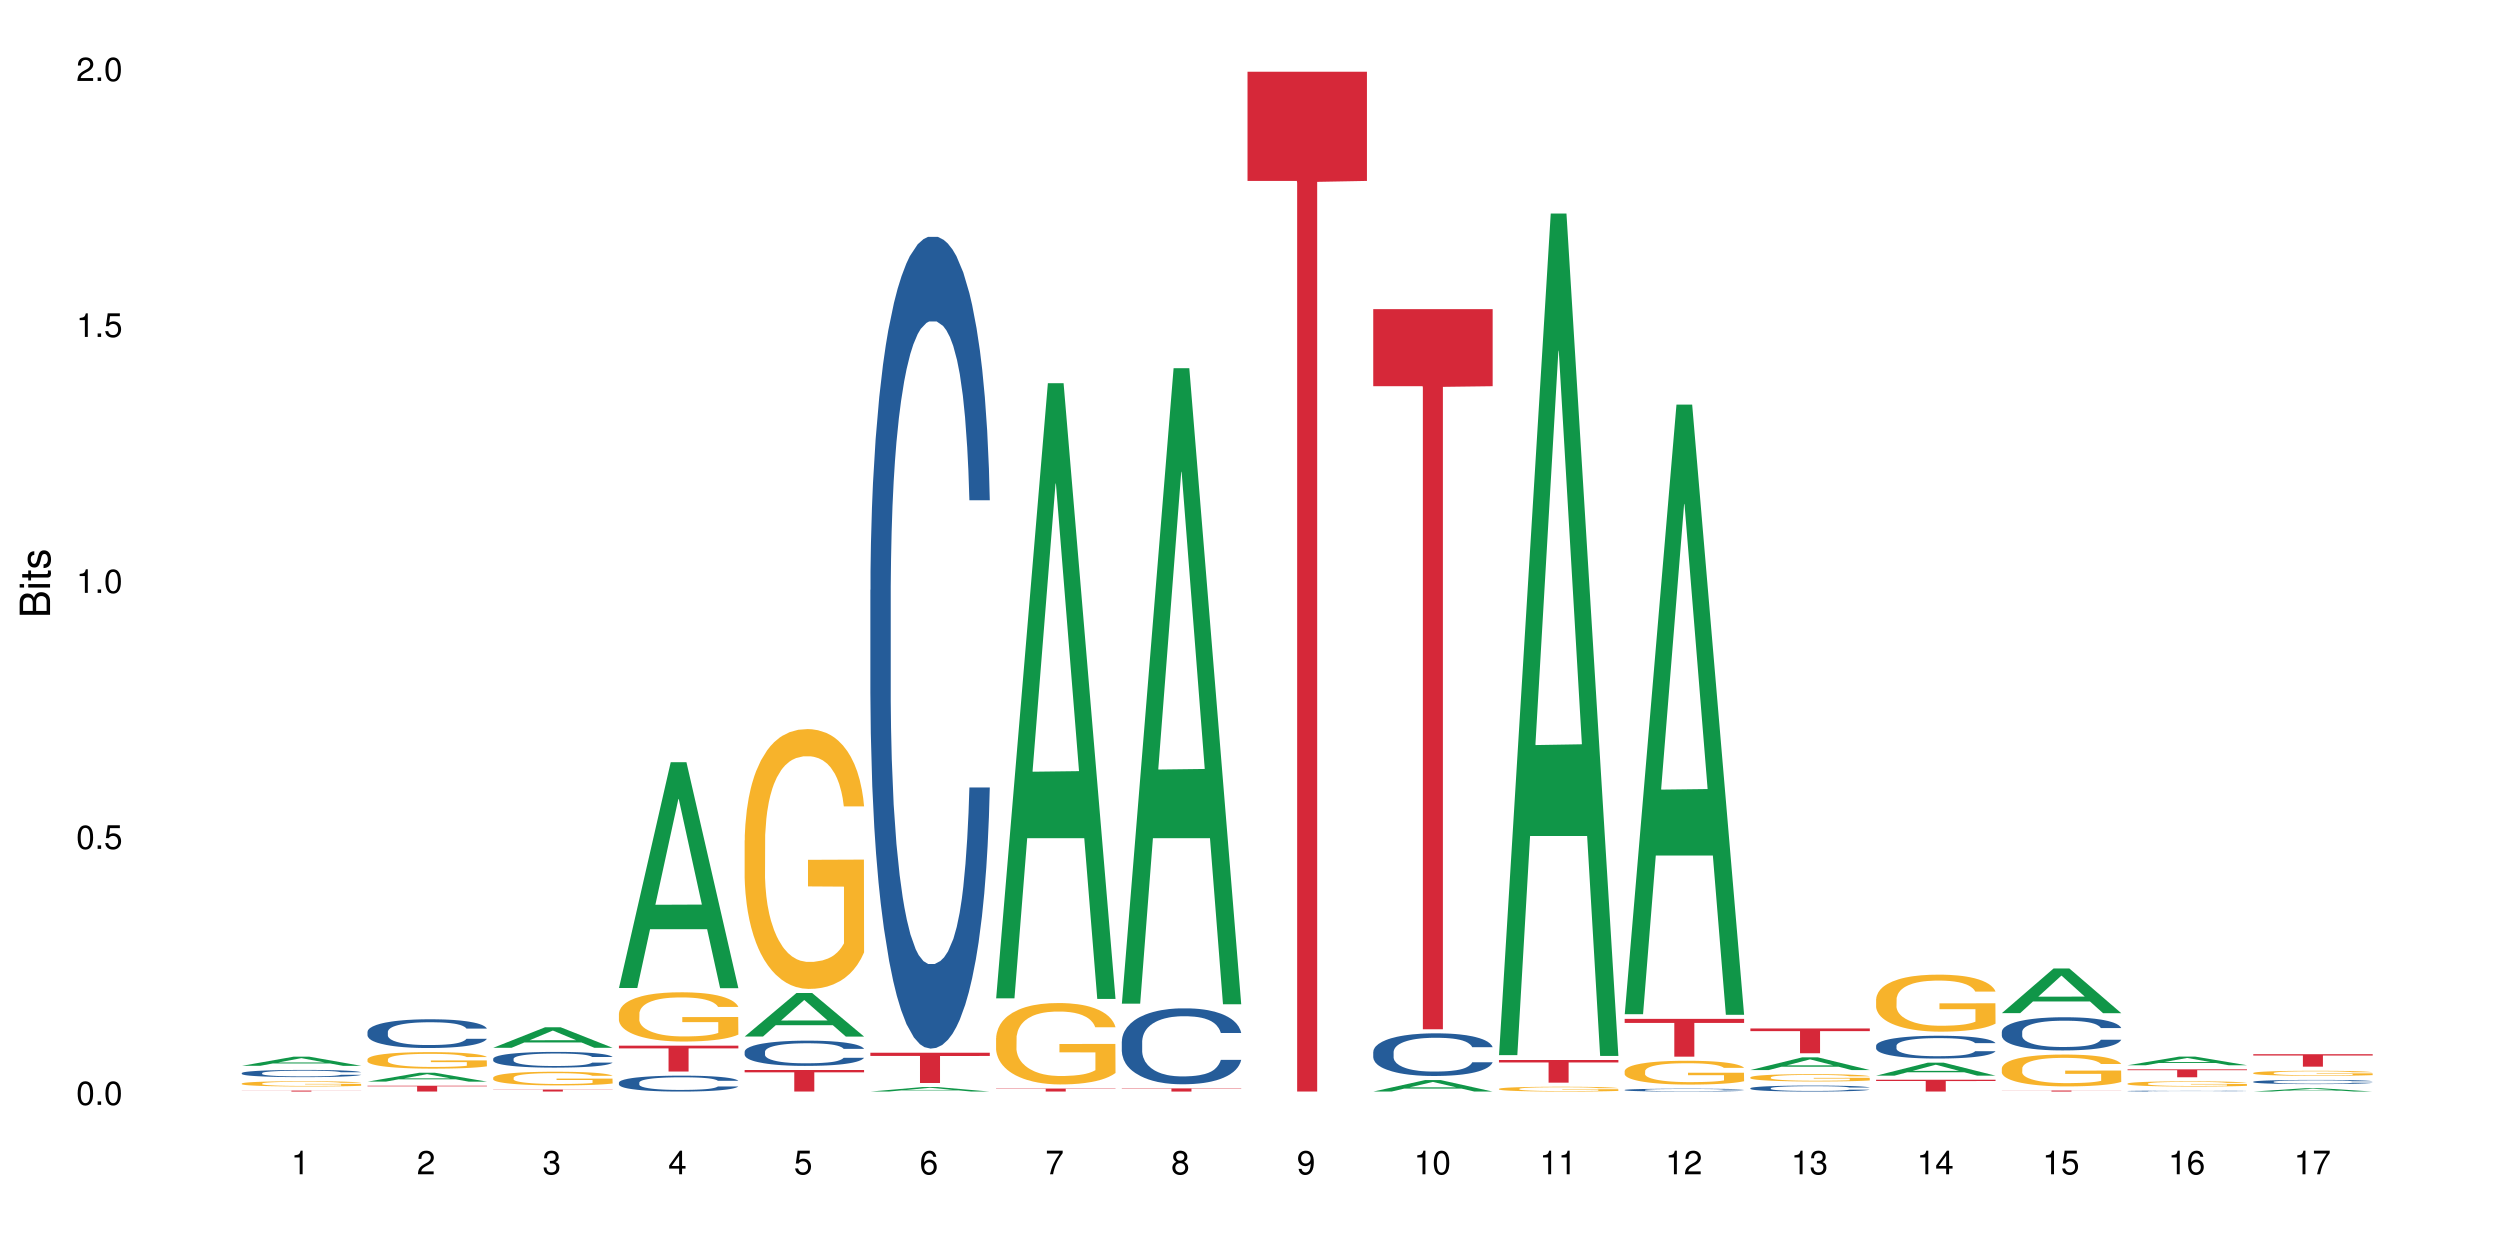 <?xml version="1.0" encoding="UTF-8"?>
<svg xmlns="http://www.w3.org/2000/svg" xmlns:xlink="http://www.w3.org/1999/xlink" width="720pt" height="360pt" viewBox="0 0 720 360" version="1.1">
<defs>
<g>
<symbol overflow="visible" id="glyph0-0">
<path style="stroke:none;" d=""/>
</symbol>
<symbol overflow="visible" id="glyph0-1">
<path style="stroke:none;" d="M 2.641 -6.797 C 2 -6.797 1.422 -6.531 1.078 -6.047 C 0.641 -5.453 0.406 -4.547 0.406 -3.297 C 0.406 -1 1.188 0.219 2.641 0.219 C 4.078 0.219 4.859 -1 4.859 -3.234 C 4.859 -4.562 4.656 -5.438 4.203 -6.047 C 3.844 -6.531 3.281 -6.797 2.641 -6.797 Z M 2.641 -6.047 C 3.547 -6.047 4 -5.125 4 -3.312 C 4 -1.375 3.562 -0.484 2.625 -0.484 C 1.734 -0.484 1.281 -1.422 1.281 -3.281 C 1.281 -5.141 1.734 -6.047 2.641 -6.047 Z M 2.641 -6.047 "/>
</symbol>
<symbol overflow="visible" id="glyph0-2">
<path style="stroke:none;" d="M 1.828 -1 L 0.828 -1 L 0.828 0 L 1.828 0 Z M 1.828 -1 "/>
</symbol>
<symbol overflow="visible" id="glyph0-3">
<path style="stroke:none;" d="M 4.562 -6.797 L 1.062 -6.797 L 0.547 -3.094 L 1.328 -3.094 C 1.719 -3.562 2.047 -3.734 2.578 -3.734 C 3.484 -3.734 4.062 -3.109 4.062 -2.094 C 4.062 -1.125 3.484 -0.531 2.578 -0.531 C 1.828 -0.531 1.375 -0.906 1.188 -1.672 L 0.328 -1.672 C 0.453 -1.109 0.547 -0.844 0.75 -0.594 C 1.125 -0.078 1.828 0.219 2.594 0.219 C 3.969 0.219 4.922 -0.781 4.922 -2.219 C 4.922 -3.562 4.031 -4.484 2.719 -4.484 C 2.25 -4.484 1.859 -4.359 1.469 -4.062 L 1.734 -5.969 L 4.562 -5.969 Z M 4.562 -6.797 "/>
</symbol>
<symbol overflow="visible" id="glyph0-4">
<path style="stroke:none;" d="M 2.484 -4.844 L 2.484 0 L 3.328 0 L 3.328 -6.797 L 2.766 -6.797 C 2.469 -5.75 2.281 -5.609 0.984 -5.453 L 0.984 -4.844 Z M 2.484 -4.844 "/>
</symbol>
<symbol overflow="visible" id="glyph0-5">
<path style="stroke:none;" d="M 4.859 -0.828 L 1.281 -0.828 C 1.359 -1.391 1.672 -1.75 2.5 -2.234 L 3.469 -2.75 C 4.406 -3.266 4.906 -3.969 4.906 -4.812 C 4.906 -5.375 4.672 -5.906 4.266 -6.266 C 3.859 -6.625 3.375 -6.797 2.719 -6.797 C 1.859 -6.797 1.219 -6.5 0.844 -5.922 C 0.609 -5.562 0.5 -5.125 0.484 -4.438 L 1.328 -4.438 C 1.359 -4.906 1.406 -5.188 1.531 -5.406 C 1.75 -5.812 2.188 -6.062 2.703 -6.062 C 3.469 -6.062 4.031 -5.516 4.031 -4.781 C 4.031 -4.25 3.719 -3.797 3.125 -3.438 L 2.234 -2.938 C 0.812 -2.141 0.406 -1.5 0.328 0 L 4.859 0 Z M 4.859 -0.828 "/>
</symbol>
<symbol overflow="visible" id="glyph0-6">
<path style="stroke:none;" d="M 2.125 -3.125 L 2.578 -3.125 C 3.516 -3.125 3.984 -2.703 3.984 -1.891 C 3.984 -1.031 3.469 -0.531 2.578 -0.531 C 1.656 -0.531 1.203 -0.984 1.156 -1.969 L 0.312 -1.969 C 0.344 -1.422 0.438 -1.078 0.609 -0.766 C 0.953 -0.109 1.625 0.219 2.547 0.219 C 3.953 0.219 4.859 -0.609 4.859 -1.906 C 4.859 -2.766 4.516 -3.25 3.703 -3.516 C 4.344 -3.766 4.656 -4.25 4.656 -4.938 C 4.656 -6.109 3.875 -6.797 2.578 -6.797 C 1.203 -6.797 0.484 -6.047 0.453 -4.609 L 1.297 -4.609 C 1.312 -5.016 1.344 -5.25 1.453 -5.453 C 1.641 -5.828 2.062 -6.062 2.594 -6.062 C 3.344 -6.062 3.797 -5.625 3.797 -4.906 C 3.797 -4.422 3.609 -4.141 3.25 -3.984 C 3.016 -3.891 2.719 -3.844 2.125 -3.844 Z M 2.125 -3.125 "/>
</symbol>
<symbol overflow="visible" id="glyph0-7">
<path style="stroke:none;" d="M 3.141 -1.625 L 3.141 0 L 3.984 0 L 3.984 -1.625 L 4.984 -1.625 L 4.984 -2.391 L 3.984 -2.391 L 3.984 -6.797 L 3.359 -6.797 L 0.266 -2.516 L 0.266 -1.625 Z M 3.141 -2.391 L 1 -2.391 L 3.141 -5.359 Z M 3.141 -2.391 "/>
</symbol>
<symbol overflow="visible" id="glyph0-8">
<path style="stroke:none;" d="M 4.781 -5.031 C 4.609 -6.141 3.891 -6.797 2.844 -6.797 C 2.094 -6.797 1.422 -6.438 1.031 -5.828 C 0.609 -5.172 0.406 -4.344 0.406 -3.094 C 0.406 -1.953 0.578 -1.234 0.984 -0.625 C 1.359 -0.078 1.953 0.219 2.703 0.219 C 3.984 0.219 4.922 -0.734 4.922 -2.078 C 4.922 -3.344 4.062 -4.234 2.844 -4.234 C 2.172 -4.234 1.641 -3.969 1.281 -3.469 C 1.281 -5.125 1.828 -6.047 2.797 -6.047 C 3.391 -6.047 3.797 -5.672 3.938 -5.031 Z M 2.734 -3.484 C 3.547 -3.484 4.062 -2.922 4.062 -2 C 4.062 -1.156 3.484 -0.531 2.703 -0.531 C 1.922 -0.531 1.328 -1.188 1.328 -2.047 C 1.328 -2.891 1.906 -3.484 2.734 -3.484 Z M 2.734 -3.484 "/>
</symbol>
<symbol overflow="visible" id="glyph0-9">
<path style="stroke:none;" d="M 4.984 -6.797 L 0.438 -6.797 L 0.438 -5.969 L 4.109 -5.969 C 2.5 -3.656 1.828 -2.234 1.328 0 L 2.219 0 C 2.594 -2.172 3.453 -4.047 4.984 -6.094 Z M 4.984 -6.797 "/>
</symbol>
<symbol overflow="visible" id="glyph0-10">
<path style="stroke:none;" d="M 3.75 -3.578 C 4.453 -4 4.688 -4.344 4.688 -4.984 C 4.688 -6.047 3.844 -6.797 2.641 -6.797 C 1.438 -6.797 0.594 -6.047 0.594 -4.984 C 0.594 -4.359 0.828 -4.016 1.516 -3.578 C 0.734 -3.203 0.359 -2.641 0.359 -1.891 C 0.359 -0.641 1.297 0.219 2.641 0.219 C 3.984 0.219 4.922 -0.641 4.922 -1.875 C 4.922 -2.641 4.531 -3.203 3.75 -3.578 Z M 2.641 -6.047 C 3.359 -6.047 3.812 -5.625 3.812 -4.969 C 3.812 -4.344 3.344 -3.922 2.641 -3.922 C 1.922 -3.922 1.453 -4.344 1.453 -4.984 C 1.453 -5.625 1.922 -6.047 2.641 -6.047 Z M 2.641 -3.203 C 3.484 -3.203 4.062 -2.672 4.062 -1.875 C 4.062 -1.062 3.484 -0.531 2.625 -0.531 C 1.797 -0.531 1.219 -1.078 1.219 -1.875 C 1.219 -2.672 1.797 -3.203 2.641 -3.203 Z M 2.641 -3.203 "/>
</symbol>
<symbol overflow="visible" id="glyph0-11">
<path style="stroke:none;" d="M 0.516 -1.547 C 0.672 -0.438 1.406 0.219 2.438 0.219 C 3.188 0.219 3.859 -0.141 4.266 -0.75 C 4.688 -1.406 4.891 -2.25 4.891 -3.484 C 4.891 -4.625 4.703 -5.359 4.312 -5.953 C 3.938 -6.5 3.344 -6.797 2.594 -6.797 C 1.297 -6.797 0.359 -5.844 0.359 -4.516 C 0.359 -3.25 1.234 -2.344 2.453 -2.344 C 3.094 -2.344 3.562 -2.578 4.016 -3.109 C 4 -1.453 3.469 -0.531 2.5 -0.531 C 1.906 -0.531 1.484 -0.906 1.359 -1.547 Z M 2.578 -6.062 C 3.375 -6.062 3.969 -5.406 3.969 -4.531 C 3.969 -3.688 3.375 -3.094 2.547 -3.094 C 1.734 -3.094 1.234 -3.672 1.234 -4.578 C 1.234 -5.438 1.797 -6.062 2.578 -6.062 Z M 2.578 -6.062 "/>
</symbol>
<symbol overflow="visible" id="glyph1-0">
<path style="stroke:none;" d=""/>
</symbol>
<symbol overflow="visible" id="glyph1-1">
<path style="stroke:none;" d="M 0 -0.953 L 0 -4.891 C 0 -5.719 -0.234 -6.344 -0.734 -6.797 C -1.188 -7.234 -1.812 -7.469 -2.5 -7.469 C -3.547 -7.469 -4.188 -7 -4.625 -5.875 C -4.984 -6.672 -5.641 -7.094 -6.531 -7.094 C -7.156 -7.094 -7.734 -6.859 -8.141 -6.391 C -8.562 -5.938 -8.75 -5.344 -8.75 -4.5 L -8.75 -0.953 Z M -4.984 -2.062 L -7.766 -2.062 L -7.766 -4.219 C -7.766 -4.844 -7.688 -5.203 -7.453 -5.5 C -7.219 -5.812 -6.859 -5.969 -6.375 -5.969 C -5.906 -5.969 -5.531 -5.812 -5.297 -5.5 C -5.062 -5.203 -4.984 -4.844 -4.984 -4.219 Z M -0.984 -2.062 L -4 -2.062 L -4 -4.781 C -4 -5.328 -3.859 -5.688 -3.578 -5.953 C -3.297 -6.219 -2.922 -6.359 -2.484 -6.359 C -2.062 -6.359 -1.688 -6.219 -1.406 -5.953 C -1.109 -5.688 -0.984 -5.328 -0.984 -4.781 Z M -0.984 -2.062 "/>
</symbol>
<symbol overflow="visible" id="glyph1-2">
<path style="stroke:none;" d="M -6.281 -1.797 L -6.281 -0.797 L 0 -0.797 L 0 -1.797 Z M -8.75 -1.797 L -8.75 -0.797 L -7.484 -0.797 L -7.484 -1.797 Z M -8.75 -1.797 "/>
</symbol>
<symbol overflow="visible" id="glyph1-3">
<path style="stroke:none;" d="M -6.281 -3.047 L -6.281 -2.016 L -8.016 -2.016 L -8.016 -1.016 L -6.281 -1.016 L -6.281 -0.172 L -5.469 -0.172 L -5.469 -1.016 L -0.719 -1.016 C -0.078 -1.016 0.281 -1.453 0.281 -2.234 C 0.281 -2.469 0.25 -2.719 0.188 -3.047 L -0.641 -3.047 C -0.609 -2.922 -0.594 -2.766 -0.594 -2.562 C -0.594 -2.141 -0.719 -2.016 -1.156 -2.016 L -5.469 -2.016 L -5.469 -3.047 Z M -6.281 -3.047 "/>
</symbol>
<symbol overflow="visible" id="glyph1-4">
<path style="stroke:none;" d="M -4.531 -5.25 C -5.766 -5.25 -6.469 -4.422 -6.469 -2.969 C -6.469 -1.516 -5.719 -0.562 -4.547 -0.562 C -3.562 -0.562 -3.094 -1.062 -2.734 -2.562 L -2.516 -3.484 C -2.344 -4.188 -2.094 -4.469 -1.625 -4.469 C -1.047 -4.469 -0.641 -3.875 -0.641 -3 C -0.641 -2.453 -0.797 -2 -1.062 -1.75 C -1.25 -1.594 -1.422 -1.531 -1.875 -1.469 L -1.875 -0.406 C -0.422 -0.453 0.281 -1.266 0.281 -2.922 C 0.281 -4.5 -0.5 -5.516 -1.719 -5.516 C -2.656 -5.516 -3.172 -4.984 -3.469 -3.734 L -3.703 -2.766 C -3.891 -1.953 -4.156 -1.609 -4.594 -1.609 C -5.172 -1.609 -5.547 -2.125 -5.547 -2.938 C -5.547 -3.75 -5.203 -4.172 -4.531 -4.203 Z M -4.531 -5.25 "/>
</symbol>
</g>
</defs>
<g id="surface100148">
<rect x="0" y="0" width="720" height="360" style="fill:rgb(100%,100%,100%);fill-opacity:1;stroke:none;"/>
<path style=" stroke:none;fill-rule:nonzero;fill:rgb(6.275%,58.824%,28.235%);fill-opacity:1;" d="M 69.629 306.957 L 69.668 306.957 L 84.551 304.324 L 89.07 304.324 L 104.027 306.961 L 98.77 306.961 L 95.023 306.273 L 78.598 306.273 L 74.922 306.957 L 69.629 306.957 L 80.176 305.988 L 93.516 305.984 L 86.863 304.754 L 86.789 304.75 L 86.719 304.758 L 80.141 305.984 L 80.176 305.988 Z M 69.629 306.957 "/>
<path style=" stroke:none;fill-rule:nonzero;fill:rgb(14.51%,36.078%,60%);fill-opacity:1;" d="M 69.629 309.043 L 69.672 309.043 L 69.672 308.996 L 69.797 308.926 L 70.09 308.832 L 70.383 308.77 L 71.141 308.66 L 72.188 308.551 L 73.277 308.469 L 74.074 308.418 L 74.789 308.379 L 76.426 308.309 L 77.473 308.273 L 78.605 308.242 L 79.992 308.207 L 80.996 308.191 L 83.262 308.16 L 84.941 308.145 L 86.242 308.141 L 89.051 308.141 L 90.73 308.148 L 91.945 308.156 L 93.289 308.172 L 94.422 308.191 L 96.391 308.23 L 98.152 308.285 L 98.949 308.316 L 100.207 308.375 L 101.172 308.43 L 101.844 308.48 L 102.602 308.551 L 103.27 308.637 L 103.773 308.734 L 104.027 308.812 L 98.152 308.812 L 97.859 308.738 L 97.523 308.68 L 96.895 308.602 L 96.266 308.547 L 95.387 308.492 L 94.586 308.457 L 93.496 308.418 L 92.531 308.398 L 91.527 308.379 L 90.562 308.367 L 88.715 308.355 L 86.574 308.355 L 85.777 308.359 L 84.145 308.375 L 83.262 308.391 L 82.004 308.414 L 81.121 308.441 L 80.074 308.477 L 79.359 308.512 L 78.48 308.559 L 77.852 308.602 L 77.137 308.668 L 76.719 308.715 L 76.34 308.766 L 76.004 308.828 L 75.754 308.895 L 75.586 308.965 L 75.5 309.035 L 75.5 309.328 L 75.586 309.398 L 75.797 309.477 L 76.34 309.594 L 77.137 309.691 L 78.062 309.773 L 78.941 309.828 L 79.445 309.855 L 80.117 309.887 L 81.164 309.926 L 82.676 309.961 L 83.555 309.977 L 84.898 309.992 L 86.281 310 L 88.129 310 L 89.766 309.992 L 90.855 309.984 L 91.988 309.969 L 93.539 309.938 L 94.504 309.906 L 95.344 309.871 L 95.973 309.832 L 96.391 309.805 L 97.02 309.742 L 97.523 309.68 L 97.902 309.613 L 98.152 309.547 L 104.027 309.547 L 103.773 309.625 L 103.398 309.699 L 103.02 309.754 L 102.434 309.82 L 101.762 309.879 L 100.797 309.945 L 100 309.988 L 98.949 310.035 L 97.984 310.074 L 96.938 310.105 L 95.387 310.145 L 94.379 310.16 L 93.289 310.18 L 91.988 310.195 L 90.352 310.207 L 88.59 310.215 L 85.191 310.215 L 83.891 310.207 L 82.172 310.188 L 80.031 310.152 L 78.48 310.117 L 77.266 310.082 L 76.215 310.043 L 75.039 309.992 L 73.531 309.91 L 72.609 309.844 L 71.977 309.793 L 71.266 309.719 L 70.762 309.652 L 70.176 309.543 L 69.754 309.41 L 69.629 309.305 Z M 69.629 309.043 "/>
<path style=" stroke:none;fill-rule:nonzero;fill:rgb(96.863%,70.196%,16.863%);fill-opacity:1;" d="M 69.629 312.047 L 69.672 312.043 L 69.672 312.016 L 69.84 311.953 L 70.258 311.867 L 70.805 311.797 L 71.391 311.742 L 71.77 311.715 L 72.398 311.672 L 72.941 311.641 L 74.328 311.578 L 76.09 311.52 L 77.055 311.496 L 78.145 311.473 L 79.695 311.445 L 80.41 311.438 L 82.59 311.414 L 85.066 311.402 L 87.793 311.395 L 89.051 311.398 L 90.77 311.402 L 93.121 311.418 L 94.461 311.434 L 95.512 311.445 L 96.602 311.465 L 97.945 311.492 L 99.203 311.523 L 100.207 311.559 L 101.215 311.602 L 102.055 311.645 L 102.766 311.691 L 103.398 311.75 L 103.773 311.801 L 104.027 311.848 L 98.195 311.848 L 97.859 311.801 L 97.48 311.762 L 96.852 311.715 L 96.223 311.684 L 95.594 311.656 L 94.422 311.621 L 93.414 311.598 L 92.156 311.578 L 90.938 311.566 L 89.555 311.559 L 88.715 311.555 L 86.492 311.555 L 84.48 311.566 L 83.305 311.574 L 82.465 311.586 L 81.289 311.609 L 80.578 311.625 L 80.156 311.637 L 78.898 311.68 L 78.062 311.719 L 77.598 311.742 L 77.012 311.785 L 76.594 311.824 L 76.133 311.879 L 75.879 311.918 L 75.543 312.012 L 75.5 312.262 L 75.629 312.316 L 75.879 312.371 L 76.215 312.422 L 76.719 312.473 L 77.223 312.516 L 78.102 312.566 L 78.859 312.605 L 79.445 312.629 L 80.578 312.664 L 81.039 312.676 L 82.129 312.703 L 83.262 312.723 L 84.645 312.738 L 85.695 312.746 L 87.371 312.754 L 89.512 312.754 L 92.027 312.746 L 93.625 312.734 L 94.715 312.723 L 95.426 312.715 L 96.309 312.699 L 96.938 312.684 L 97.523 312.668 L 98.238 312.645 L 98.238 312.316 L 87.875 312.312 L 87.875 312.16 L 103.984 312.156 L 104.027 312.699 L 103.145 312.734 L 102.055 312.77 L 101.004 312.801 L 99.914 312.824 L 98.363 312.848 L 97.105 312.867 L 95.176 312.887 L 93.414 312.898 L 91.566 312.906 L 89.934 312.91 L 86.281 312.91 L 84.438 312.898 L 82.969 312.891 L 81.625 312.875 L 80.285 312.855 L 78.605 312.828 L 77.516 312.805 L 76.383 312.777 L 75.25 312.742 L 74.242 312.703 L 73.574 312.676 L 72.902 312.641 L 72.188 312.602 L 71.516 312.555 L 71.012 312.512 L 70.551 312.461 L 70.215 312.414 L 69.883 312.355 L 69.715 312.305 L 69.629 312.262 Z M 69.629 312.047 "/>
<path style=" stroke:none;fill-rule:nonzero;fill:rgb(83.922%,15.686%,22.353%);fill-opacity:1;" d="M 69.629 314.09 L 104.027 314.09 L 104.027 314.121 L 89.691 314.121 L 89.691 314.371 L 83.922 314.371 L 83.922 314.121 L 69.629 314.121 Z M 69.629 314.09 "/>
<path style=" stroke:none;fill-rule:nonzero;fill:rgb(6.275%,58.824%,28.235%);fill-opacity:1;" d="M 105.836 311.508 L 105.871 311.508 L 120.758 308.953 L 125.277 308.953 L 140.234 311.512 L 134.977 311.512 L 131.23 310.844 L 114.805 310.844 L 111.129 311.508 L 105.836 311.508 L 116.383 310.566 L 129.723 310.562 L 123.07 309.371 L 122.996 309.367 L 122.926 309.375 L 116.348 310.562 L 116.383 310.566 Z M 105.836 311.508 "/>
<path style=" stroke:none;fill-rule:nonzero;fill:rgb(14.51%,36.078%,60%);fill-opacity:1;" d="M 105.836 297.156 L 105.879 297.148 L 105.879 296.969 L 106.004 296.68 L 106.297 296.316 L 106.59 296.066 L 107.348 295.621 L 108.395 295.188 L 109.484 294.855 L 110.281 294.66 L 110.996 294.508 L 112.633 294.227 L 113.68 294.082 L 114.812 293.957 L 116.195 293.828 L 117.203 293.75 L 119.469 293.629 L 121.148 293.578 L 122.449 293.555 L 125.258 293.555 L 126.938 293.586 L 128.152 293.621 L 129.496 293.684 L 130.629 293.75 L 132.598 293.918 L 134.359 294.129 L 135.156 294.25 L 136.414 294.484 L 137.379 294.711 L 138.051 294.91 L 138.809 295.188 L 139.477 295.527 L 139.98 295.914 L 140.234 296.242 L 134.359 296.242 L 134.066 295.938 L 133.73 295.703 L 133.102 295.395 L 132.473 295.172 L 131.59 294.953 L 130.793 294.809 L 129.703 294.668 L 128.738 294.574 L 127.734 294.508 L 126.77 294.461 L 124.922 294.418 L 122.781 294.418 L 121.984 294.434 L 120.352 294.492 L 119.469 294.547 L 118.211 294.652 L 117.328 294.75 L 116.281 294.902 L 115.566 295.031 L 114.688 295.227 L 114.059 295.402 L 113.344 295.648 L 112.926 295.84 L 112.547 296.051 L 112.211 296.301 L 111.961 296.566 L 111.793 296.848 L 111.707 297.117 L 111.707 298.293 L 111.793 298.562 L 112.004 298.883 L 112.547 299.344 L 113.344 299.746 L 114.27 300.062 L 115.148 300.289 L 115.652 300.395 L 116.324 300.516 L 117.371 300.668 L 118.883 300.82 L 119.762 300.879 L 121.105 300.941 L 122.488 300.969 L 124.336 300.969 L 125.973 300.941 L 127.062 300.902 L 128.195 300.84 L 129.746 300.715 L 130.711 300.594 L 131.551 300.449 L 132.18 300.305 L 132.598 300.184 L 133.227 299.949 L 133.73 299.691 L 134.109 299.426 L 134.359 299.168 L 140.234 299.168 L 139.98 299.473 L 139.605 299.766 L 139.227 299.988 L 138.641 300.25 L 137.969 300.484 L 137.004 300.75 L 136.207 300.926 L 135.156 301.113 L 134.191 301.258 L 133.145 301.387 L 131.59 301.539 L 130.586 301.613 L 129.496 301.68 L 128.195 301.742 L 126.559 301.797 L 124.797 301.824 L 123.16 301.832 L 121.398 301.816 L 120.098 301.789 L 118.379 301.719 L 116.238 301.582 L 114.688 301.438 L 113.469 301.297 L 112.422 301.145 L 111.246 300.941 L 109.738 300.605 L 108.816 300.352 L 108.184 300.137 L 107.473 299.844 L 106.969 299.578 L 106.383 299.152 L 105.961 298.617 L 105.836 298.199 Z M 105.836 297.156 "/>
<path style=" stroke:none;fill-rule:nonzero;fill:rgb(96.863%,70.196%,16.863%);fill-opacity:1;" d="M 105.836 305.051 L 105.879 305.047 L 105.879 304.961 L 106.047 304.766 L 106.465 304.496 L 107.012 304.273 L 107.598 304.098 L 107.977 304.008 L 108.605 303.879 L 109.148 303.781 L 110.535 303.586 L 112.297 303.402 L 113.262 303.324 L 114.352 303.25 L 115.902 303.168 L 116.617 303.137 L 118.797 303.07 L 121.273 303.027 L 124 303.012 L 125.258 303.016 L 126.977 303.035 L 129.328 303.082 L 130.668 303.125 L 131.719 303.168 L 132.809 303.227 L 134.152 303.312 L 135.41 303.418 L 136.414 303.52 L 137.422 303.652 L 138.262 303.789 L 138.973 303.941 L 139.605 304.125 L 139.98 304.277 L 140.234 304.43 L 134.402 304.43 L 134.066 304.277 L 133.688 304.16 L 133.059 304.016 L 132.43 303.914 L 131.801 303.828 L 130.629 303.715 L 129.621 303.648 L 128.363 303.586 L 127.145 303.547 L 125.762 303.52 L 124.922 303.512 L 122.699 303.512 L 120.688 303.543 L 119.512 303.578 L 118.672 303.613 L 117.496 303.676 L 116.785 303.73 L 116.363 303.766 L 115.105 303.898 L 114.27 304.02 L 113.805 304.102 L 113.219 304.234 L 112.801 304.352 L 112.34 304.523 L 112.086 304.656 L 111.75 304.949 L 111.707 305.734 L 111.836 305.898 L 112.086 306.078 L 112.422 306.234 L 112.926 306.398 L 113.43 306.523 L 114.309 306.695 L 115.066 306.809 L 115.652 306.879 L 116.785 307 L 117.246 307.039 L 118.336 307.117 L 119.469 307.176 L 120.852 307.227 L 121.902 307.254 L 123.578 307.277 L 125.719 307.277 L 128.234 307.25 L 129.828 307.215 L 130.922 307.18 L 131.633 307.148 L 132.516 307.102 L 133.145 307.059 L 133.73 307.012 L 134.445 306.938 L 134.445 305.898 L 124.082 305.895 L 124.082 305.406 L 140.191 305.402 L 140.234 307.102 L 139.352 307.219 L 138.262 307.332 L 137.211 307.418 L 136.121 307.492 L 134.57 307.578 L 133.312 307.629 L 131.383 307.688 L 129.621 307.727 L 127.773 307.754 L 126.137 307.766 L 124.211 307.773 L 122.488 307.762 L 120.645 307.738 L 119.176 307.703 L 117.832 307.66 L 116.492 307.602 L 114.812 307.512 L 113.723 307.438 L 112.59 307.348 L 111.457 307.238 L 110.449 307.121 L 109.781 307.027 L 109.109 306.926 L 108.395 306.793 L 107.723 306.645 L 107.219 306.512 L 106.758 306.359 L 106.422 306.215 L 106.09 306.02 L 105.922 305.863 L 105.836 305.73 Z M 105.836 305.051 "/>
<path style=" stroke:none;fill-rule:nonzero;fill:rgb(83.922%,15.686%,22.353%);fill-opacity:1;" d="M 105.836 312.691 L 140.234 312.691 L 140.234 312.871 L 125.898 312.871 L 125.898 314.371 L 120.129 314.371 L 120.129 312.875 L 120.047 312.871 L 105.836 312.871 Z M 105.836 312.691 "/>
<path style=" stroke:none;fill-rule:nonzero;fill:rgb(6.275%,58.824%,28.235%);fill-opacity:1;" d="M 142.043 301.766 L 142.078 301.758 L 156.965 295.859 L 161.484 295.859 L 176.441 301.77 L 171.184 301.77 L 167.438 300.227 L 151.012 300.227 L 147.336 301.766 L 142.043 301.766 L 152.59 299.59 L 165.93 299.582 L 159.277 296.824 L 159.203 296.82 L 159.133 296.836 L 152.555 299.582 L 152.59 299.59 Z M 142.043 301.766 "/>
<path style=" stroke:none;fill-rule:nonzero;fill:rgb(14.51%,36.078%,60%);fill-opacity:1;" d="M 142.043 304.922 L 142.086 304.914 L 142.086 304.816 L 142.211 304.66 L 142.504 304.461 L 142.797 304.324 L 143.555 304.078 L 144.602 303.844 L 145.691 303.66 L 146.488 303.555 L 147.203 303.473 L 148.84 303.316 L 149.887 303.238 L 151.02 303.168 L 152.402 303.098 L 153.41 303.055 L 155.676 302.992 L 157.355 302.961 L 158.652 302.949 L 161.465 302.949 L 163.145 302.965 L 164.359 302.984 L 165.703 303.02 L 166.832 303.055 L 168.805 303.148 L 170.566 303.266 L 171.363 303.328 L 172.621 303.457 L 173.586 303.582 L 174.258 303.691 L 175.012 303.844 L 175.684 304.031 L 176.188 304.242 L 176.441 304.418 L 170.566 304.418 L 170.273 304.254 L 169.938 304.125 L 169.309 303.957 L 168.68 303.836 L 167.797 303.715 L 167 303.637 L 165.91 303.559 L 164.945 303.508 L 163.941 303.473 L 162.977 303.445 L 161.129 303.422 L 158.988 303.422 L 158.191 303.43 L 156.559 303.461 L 155.676 303.492 L 154.418 303.551 L 153.535 303.602 L 152.488 303.688 L 151.773 303.758 L 150.895 303.863 L 150.266 303.961 L 149.551 304.098 L 149.133 304.199 L 148.754 304.316 L 148.418 304.453 L 148.168 304.598 L 148 304.75 L 147.914 304.898 L 147.914 305.543 L 148 305.691 L 148.211 305.863 L 148.754 306.117 L 149.551 306.336 L 150.473 306.512 L 151.355 306.633 L 151.859 306.691 L 152.531 306.758 L 153.578 306.84 L 155.09 306.926 L 155.969 306.957 L 157.312 306.992 L 158.695 307.008 L 160.543 307.008 L 162.18 306.992 L 163.27 306.969 L 164.402 306.938 L 165.953 306.867 L 166.918 306.801 L 167.758 306.723 L 168.387 306.645 L 168.805 306.578 L 169.434 306.449 L 169.938 306.309 L 170.316 306.164 L 170.566 306.023 L 176.441 306.023 L 176.188 306.188 L 175.812 306.348 L 175.434 306.469 L 174.848 306.613 L 174.176 306.742 L 173.211 306.887 L 172.414 306.98 L 171.363 307.086 L 170.398 307.164 L 169.352 307.234 L 167.797 307.316 L 166.793 307.359 L 165.703 307.398 L 164.402 307.43 L 162.766 307.457 L 161.004 307.477 L 159.367 307.48 L 157.605 307.473 L 156.305 307.453 L 154.586 307.418 L 152.445 307.344 L 150.895 307.266 L 149.676 307.184 L 148.629 307.102 L 147.453 306.992 L 145.945 306.809 L 145.02 306.668 L 144.391 306.551 L 143.68 306.391 L 143.176 306.246 L 142.59 306.012 L 142.168 305.719 L 142.043 305.492 Z M 142.043 304.922 "/>
<path style=" stroke:none;fill-rule:nonzero;fill:rgb(96.863%,70.196%,16.863%);fill-opacity:1;" d="M 142.043 310.348 L 142.086 310.344 L 142.086 310.27 L 142.254 310.109 L 142.672 309.887 L 143.219 309.703 L 143.805 309.559 L 144.184 309.484 L 144.812 309.375 L 145.355 309.297 L 146.742 309.133 L 148.504 308.984 L 149.469 308.918 L 150.559 308.855 L 152.109 308.789 L 152.824 308.762 L 155.004 308.707 L 157.48 308.668 L 160.207 308.66 L 161.465 308.664 L 163.184 308.676 L 165.535 308.715 L 166.875 308.754 L 167.926 308.789 L 169.016 308.836 L 170.359 308.906 L 171.617 308.992 L 172.621 309.078 L 173.629 309.188 L 174.469 309.305 L 175.18 309.43 L 175.812 309.578 L 176.188 309.707 L 176.441 309.832 L 170.609 309.832 L 170.273 309.707 L 169.895 309.609 L 169.266 309.488 L 168.637 309.402 L 168.008 309.336 L 166.832 309.242 L 165.828 309.184 L 164.57 309.133 L 163.352 309.102 L 161.969 309.078 L 161.129 309.074 L 158.906 309.074 L 156.891 309.098 L 155.719 309.125 L 154.879 309.156 L 153.703 309.211 L 152.992 309.254 L 152.57 309.281 L 151.312 309.395 L 150.473 309.492 L 150.012 309.562 L 149.426 309.668 L 149.008 309.766 L 148.547 309.91 L 148.293 310.02 L 147.957 310.262 L 147.914 310.91 L 148.043 311.047 L 148.293 311.195 L 148.629 311.324 L 149.133 311.461 L 149.637 311.566 L 150.516 311.707 L 151.273 311.801 L 151.859 311.859 L 152.992 311.957 L 153.453 311.992 L 154.543 312.055 L 155.676 312.105 L 157.059 312.148 L 158.109 312.172 L 159.785 312.188 L 161.926 312.188 L 164.441 312.168 L 166.035 312.137 L 167.129 312.109 L 167.84 312.086 L 168.723 312.043 L 169.352 312.008 L 169.938 311.969 L 170.652 311.906 L 170.652 311.047 L 160.289 311.043 L 160.289 310.641 L 176.398 310.637 L 176.441 312.043 L 175.559 312.141 L 174.469 312.234 L 173.418 312.309 L 172.328 312.367 L 170.777 312.438 L 169.52 312.48 L 167.59 312.531 L 165.828 312.562 L 163.98 312.586 L 162.344 312.594 L 160.418 312.598 L 158.695 312.59 L 156.852 312.57 L 155.383 312.543 L 154.039 312.504 L 152.699 312.457 L 151.02 312.383 L 149.93 312.32 L 148.797 312.246 L 147.664 312.156 L 146.656 312.059 L 145.984 311.984 L 145.316 311.898 L 144.602 311.789 L 143.93 311.668 L 143.426 311.555 L 142.965 311.43 L 142.629 311.312 L 142.293 311.148 L 142.129 311.02 L 142.043 310.906 Z M 142.043 310.348 "/>
<path style=" stroke:none;fill-rule:nonzero;fill:rgb(83.922%,15.686%,22.353%);fill-opacity:1;" d="M 142.043 313.777 L 176.441 313.777 L 176.441 313.84 L 162.105 313.844 L 162.105 314.371 L 156.336 314.371 L 156.336 313.844 L 156.254 313.84 L 142.043 313.84 Z M 142.043 313.777 "/>
<path style=" stroke:none;fill-rule:nonzero;fill:rgb(6.275%,58.824%,28.235%);fill-opacity:1;" d="M 178.25 284.535 L 178.285 284.473 L 193.172 219.504 L 197.691 219.504 L 212.648 284.598 L 207.391 284.598 L 203.645 267.605 L 187.219 267.605 L 183.543 284.535 L 178.25 284.535 L 188.797 260.574 L 202.137 260.516 L 195.484 230.137 L 195.41 230.078 L 195.34 230.262 L 188.762 260.516 L 188.797 260.574 Z M 178.25 284.535 "/>
<path style=" stroke:none;fill-rule:nonzero;fill:rgb(14.51%,36.078%,60%);fill-opacity:1;" d="M 178.25 311.781 L 178.293 311.777 L 178.293 311.676 L 178.418 311.52 L 178.711 311.316 L 179.004 311.18 L 179.762 310.93 L 180.809 310.691 L 181.898 310.508 L 182.695 310.398 L 183.41 310.316 L 185.047 310.16 L 186.094 310.082 L 187.227 310.008 L 188.609 309.938 L 189.617 309.895 L 191.883 309.828 L 193.562 309.801 L 194.859 309.789 L 197.672 309.789 L 199.348 309.805 L 200.566 309.824 L 201.91 309.859 L 203.039 309.895 L 205.012 309.988 L 206.773 310.105 L 207.57 310.172 L 208.828 310.301 L 209.793 310.43 L 210.465 310.539 L 211.219 310.691 L 211.891 310.879 L 212.395 311.094 L 212.648 311.273 L 206.773 311.273 L 206.48 311.105 L 206.145 310.977 L 205.516 310.805 L 204.887 310.684 L 204.004 310.562 L 203.207 310.484 L 202.117 310.402 L 201.152 310.352 L 200.148 310.316 L 199.184 310.289 L 197.336 310.266 L 195.195 310.266 L 194.398 310.273 L 192.766 310.309 L 191.883 310.336 L 190.625 310.395 L 189.742 310.449 L 188.695 310.531 L 187.98 310.605 L 187.102 310.715 L 186.473 310.809 L 185.758 310.949 L 185.34 311.051 L 184.961 311.168 L 184.625 311.309 L 184.375 311.453 L 184.207 311.609 L 184.121 311.762 L 184.121 312.41 L 184.207 312.562 L 184.418 312.738 L 184.961 312.992 L 185.758 313.215 L 186.68 313.391 L 187.562 313.516 L 188.066 313.574 L 188.738 313.641 L 189.785 313.727 L 191.297 313.809 L 192.176 313.844 L 193.52 313.875 L 194.902 313.895 L 196.75 313.895 L 198.387 313.875 L 199.477 313.855 L 200.609 313.82 L 202.16 313.75 L 203.125 313.684 L 203.965 313.605 L 204.594 313.523 L 205.012 313.457 L 205.641 313.328 L 206.145 313.184 L 206.523 313.039 L 206.773 312.895 L 212.648 312.895 L 212.395 313.062 L 212.016 313.227 L 211.641 313.348 L 211.055 313.496 L 210.383 313.625 L 209.418 313.773 L 208.621 313.867 L 207.57 313.973 L 206.605 314.051 L 205.559 314.125 L 204.004 314.207 L 203 314.25 L 201.91 314.285 L 200.609 314.32 L 198.973 314.352 L 197.211 314.367 L 195.574 314.371 L 193.812 314.363 L 192.512 314.344 L 190.793 314.309 L 188.652 314.23 L 187.102 314.152 L 185.883 314.074 L 184.836 313.988 L 183.66 313.875 L 182.152 313.691 L 181.227 313.551 L 180.598 313.434 L 179.887 313.27 L 179.383 313.121 L 178.797 312.887 L 178.375 312.59 L 178.25 312.359 Z M 178.25 311.781 "/>
<path style=" stroke:none;fill-rule:nonzero;fill:rgb(96.863%,70.196%,16.863%);fill-opacity:1;" d="M 178.25 291.852 L 178.293 291.84 L 178.293 291.582 L 178.461 290.996 L 178.879 290.195 L 179.426 289.531 L 180.012 289.016 L 180.391 288.742 L 181.02 288.355 L 181.562 288.07 L 182.949 287.484 L 184.711 286.941 L 185.676 286.707 L 186.766 286.488 L 188.316 286.242 L 189.031 286.152 L 191.211 285.945 L 193.688 285.812 L 196.414 285.777 L 197.672 285.789 L 199.391 285.84 L 201.742 285.984 L 203.082 286.113 L 204.133 286.242 L 205.223 286.41 L 206.562 286.668 L 207.824 286.98 L 208.828 287.293 L 209.836 287.68 L 210.676 288.094 L 211.387 288.547 L 212.016 289.094 L 212.395 289.547 L 212.648 290 L 206.816 290 L 206.48 289.547 L 206.102 289.195 L 205.473 288.77 L 204.844 288.457 L 204.215 288.211 L 203.039 287.875 L 202.035 287.668 L 200.777 287.484 L 199.559 287.371 L 198.176 287.293 L 197.336 287.266 L 195.113 287.266 L 193.098 287.355 L 191.926 287.461 L 191.086 287.562 L 189.91 287.758 L 189.199 287.914 L 188.777 288.016 L 187.52 288.418 L 186.68 288.781 L 186.219 289.027 L 185.633 289.418 L 185.215 289.766 L 184.754 290.285 L 184.5 290.672 L 184.164 291.555 L 184.121 293.887 L 184.25 294.379 L 184.5 294.91 L 184.836 295.375 L 185.34 295.867 L 185.844 296.246 L 186.723 296.75 L 187.48 297.086 L 188.066 297.309 L 189.199 297.656 L 189.66 297.773 L 190.75 298.008 L 191.883 298.188 L 193.266 298.344 L 194.316 298.422 L 195.992 298.488 L 198.133 298.488 L 200.648 298.41 L 202.242 298.305 L 203.336 298.203 L 204.047 298.109 L 204.93 297.969 L 205.559 297.84 L 206.145 297.695 L 206.859 297.477 L 206.859 294.379 L 196.496 294.367 L 196.496 292.914 L 212.605 292.902 L 212.648 297.969 L 211.766 298.316 L 210.676 298.656 L 209.625 298.914 L 208.535 299.133 L 206.984 299.379 L 205.727 299.535 L 203.797 299.719 L 202.035 299.836 L 200.188 299.91 L 198.551 299.949 L 196.621 299.965 L 194.902 299.938 L 193.059 299.859 L 191.59 299.758 L 190.246 299.625 L 188.906 299.457 L 187.227 299.188 L 186.137 298.965 L 185.004 298.695 L 183.871 298.371 L 182.863 298.02 L 182.191 297.746 L 181.523 297.438 L 180.809 297.047 L 180.137 296.609 L 179.633 296.207 L 179.172 295.754 L 178.836 295.324 L 178.5 294.742 L 178.336 294.277 L 178.25 293.875 Z M 178.25 291.852 "/>
<path style=" stroke:none;fill-rule:nonzero;fill:rgb(83.922%,15.686%,22.353%);fill-opacity:1;" d="M 178.25 301.145 L 212.648 301.145 L 212.648 301.941 L 198.312 301.949 L 198.312 308.609 L 192.543 308.609 L 192.543 301.957 L 192.461 301.941 L 178.25 301.941 Z M 178.25 301.145 "/>
<path style=" stroke:none;fill-rule:nonzero;fill:rgb(6.275%,58.824%,28.235%);fill-opacity:1;" d="M 214.457 298.523 L 214.492 298.512 L 229.379 285.988 L 233.898 285.988 L 248.855 298.535 L 243.598 298.535 L 239.852 295.258 L 223.422 295.258 L 219.75 298.523 L 214.457 298.523 L 225.004 293.906 L 238.344 293.891 L 231.691 288.039 L 231.617 288.027 L 231.547 288.062 L 224.969 293.891 L 225.004 293.906 Z M 214.457 298.523 "/>
<path style=" stroke:none;fill-rule:nonzero;fill:rgb(14.51%,36.078%,60%);fill-opacity:1;" d="M 214.457 302.875 L 214.5 302.867 L 214.5 302.711 L 214.625 302.457 L 214.918 302.137 L 215.211 301.918 L 215.969 301.527 L 217.016 301.148 L 218.105 300.855 L 218.902 300.684 L 219.617 300.551 L 221.254 300.305 L 222.301 300.18 L 223.434 300.066 L 224.816 299.953 L 225.824 299.887 L 228.09 299.781 L 229.77 299.734 L 231.066 299.715 L 233.879 299.715 L 235.555 299.738 L 236.773 299.773 L 238.117 299.828 L 239.246 299.887 L 241.219 300.031 L 242.98 300.219 L 243.777 300.324 L 245.035 300.531 L 246 300.73 L 246.672 300.902 L 247.426 301.148 L 248.098 301.445 L 248.602 301.785 L 248.855 302.07 L 242.98 302.07 L 242.688 301.805 L 242.352 301.602 L 241.723 301.328 L 241.094 301.137 L 240.211 300.941 L 239.414 300.816 L 238.324 300.691 L 237.359 300.609 L 236.352 300.551 L 235.391 300.512 L 233.543 300.469 L 231.402 300.469 L 230.605 300.484 L 228.973 300.535 L 228.09 300.582 L 226.832 300.676 L 225.949 300.762 L 224.902 300.895 L 224.188 301.008 L 223.309 301.18 L 222.68 301.336 L 221.965 301.555 L 221.547 301.719 L 221.168 301.906 L 220.832 302.125 L 220.582 302.355 L 220.414 302.602 L 220.328 302.844 L 220.328 303.871 L 220.414 304.109 L 220.625 304.391 L 221.168 304.793 L 221.965 305.148 L 222.887 305.426 L 223.77 305.625 L 224.273 305.719 L 224.945 305.824 L 225.992 305.957 L 227.504 306.09 L 228.383 306.145 L 229.727 306.195 L 231.109 306.223 L 232.957 306.223 L 234.59 306.195 L 235.684 306.164 L 236.816 306.109 L 238.367 305.996 L 239.332 305.891 L 240.172 305.766 L 240.801 305.637 L 241.219 305.531 L 241.848 305.328 L 242.352 305.102 L 242.73 304.867 L 242.98 304.641 L 248.855 304.641 L 248.602 304.906 L 248.223 305.168 L 247.848 305.359 L 247.258 305.594 L 246.59 305.797 L 245.625 306.031 L 244.828 306.184 L 243.777 306.348 L 242.812 306.477 L 241.766 306.59 L 240.211 306.723 L 239.207 306.789 L 238.117 306.848 L 236.816 306.902 L 235.18 306.945 L 233.418 306.973 L 231.781 306.98 L 230.02 306.969 L 228.719 306.941 L 227 306.879 L 224.859 306.762 L 223.309 306.633 L 222.09 306.508 L 221.043 306.375 L 219.867 306.195 L 218.359 305.902 L 217.434 305.68 L 216.805 305.492 L 216.094 305.234 L 215.59 305 L 215.004 304.629 L 214.582 304.156 L 214.457 303.793 Z M 214.457 302.875 "/>
<path style=" stroke:none;fill-rule:nonzero;fill:rgb(96.863%,70.196%,16.863%);fill-opacity:1;" d="M 214.457 242.023 L 214.5 241.957 L 214.5 240.59 L 214.668 237.516 L 215.086 233.277 L 215.633 229.793 L 216.219 227.059 L 216.598 225.621 L 217.227 223.57 L 217.77 222.07 L 219.156 218.992 L 220.918 216.121 L 221.883 214.891 L 222.973 213.73 L 224.523 212.434 L 225.238 211.953 L 227.418 210.859 L 229.895 210.176 L 232.621 209.973 L 233.879 210.039 L 235.598 210.312 L 237.949 211.066 L 239.289 211.75 L 240.34 212.434 L 241.43 213.32 L 242.77 214.688 L 244.031 216.328 L 245.035 217.969 L 246.043 220.02 L 246.883 222.207 L 247.594 224.598 L 248.223 227.469 L 248.602 229.859 L 248.855 232.25 L 243.023 232.25 L 242.688 229.859 L 242.309 228.016 L 241.68 225.758 L 241.051 224.117 L 240.422 222.82 L 239.246 221.043 L 238.242 219.949 L 236.984 218.992 L 235.766 218.379 L 234.383 217.969 L 233.543 217.832 L 231.32 217.832 L 229.305 218.309 L 228.133 218.855 L 227.293 219.402 L 226.117 220.43 L 225.406 221.25 L 224.984 221.797 L 223.727 223.914 L 222.887 225.828 L 222.426 227.125 L 221.84 229.176 L 221.422 231.023 L 220.957 233.754 L 220.707 235.805 L 220.371 240.453 L 220.328 252.754 L 220.457 255.352 L 220.707 258.152 L 221.043 260.613 L 221.547 263.211 L 222.051 265.195 L 222.93 267.859 L 223.684 269.637 L 224.273 270.797 L 225.406 272.645 L 225.867 273.258 L 226.957 274.488 L 228.09 275.445 L 229.473 276.266 L 230.523 276.676 L 232.199 277.016 L 234.34 277.016 L 236.855 276.605 L 238.449 276.059 L 239.543 275.516 L 240.254 275.035 L 241.137 274.285 L 241.766 273.602 L 242.352 272.848 L 243.066 271.688 L 243.066 255.352 L 232.703 255.285 L 232.703 247.629 L 248.812 247.562 L 248.855 274.285 L 247.973 276.129 L 246.883 277.906 L 245.832 279.273 L 244.742 280.434 L 243.191 281.734 L 241.934 282.555 L 240.004 283.512 L 238.242 284.125 L 236.395 284.535 L 234.758 284.742 L 232.828 284.809 L 231.109 284.672 L 229.266 284.262 L 227.797 283.715 L 226.453 283.031 L 225.113 282.145 L 223.434 280.707 L 222.344 279.547 L 221.211 278.109 L 220.078 276.402 L 219.07 274.559 L 218.398 273.121 L 217.73 271.48 L 217.016 269.43 L 216.344 267.105 L 215.84 264.988 L 215.379 262.598 L 215.043 260.34 L 214.707 257.266 L 214.539 254.805 L 214.457 252.688 Z M 214.457 242.023 "/>
<path style=" stroke:none;fill-rule:nonzero;fill:rgb(83.922%,15.686%,22.353%);fill-opacity:1;" d="M 214.457 308.16 L 248.855 308.16 L 248.855 308.824 L 234.52 308.832 L 234.52 314.371 L 228.75 314.371 L 228.75 308.836 L 228.668 308.824 L 214.457 308.824 Z M 214.457 308.16 "/>
<path style=" stroke:none;fill-rule:nonzero;fill:rgb(6.275%,58.824%,28.235%);fill-opacity:1;" d="M 250.664 314.371 L 250.699 314.367 L 265.582 313.078 L 270.105 313.078 L 285.062 314.371 L 279.805 314.371 L 276.059 314.031 L 259.629 314.031 L 255.957 314.371 L 250.664 314.371 L 261.211 313.895 L 274.551 313.891 L 267.898 313.289 L 267.824 313.285 L 267.754 313.289 L 261.176 313.891 L 261.211 313.895 Z M 250.664 314.371 "/>
<path style=" stroke:none;fill-rule:nonzero;fill:rgb(14.51%,36.078%,60%);fill-opacity:1;" d="M 250.664 169.934 L 250.707 169.723 L 250.707 164.594 L 250.832 156.473 L 251.125 146.215 L 251.418 139.16 L 252.176 126.555 L 253.223 114.371 L 254.312 104.969 L 255.109 99.414 L 255.824 95.141 L 257.461 87.23 L 258.508 83.172 L 259.641 79.539 L 261.023 75.906 L 262.031 73.77 L 264.297 70.348 L 265.977 68.855 L 267.273 68.211 L 270.086 68.211 L 271.762 69.066 L 272.98 70.137 L 274.32 71.844 L 275.453 73.77 L 277.426 78.469 L 279.188 84.453 L 279.984 87.875 L 281.242 94.496 L 282.207 100.91 L 282.879 106.465 L 283.633 114.371 L 284.305 123.988 L 284.809 134.887 L 285.062 144.078 L 279.188 144.078 L 278.895 135.527 L 278.559 128.902 L 277.93 120.141 L 277.301 113.945 L 276.418 107.746 L 275.621 103.688 L 274.531 99.625 L 273.566 97.062 L 272.559 95.141 L 271.594 93.855 L 269.75 92.574 L 267.609 92.574 L 266.812 93.004 L 265.18 94.711 L 264.297 96.207 L 263.039 99.199 L 262.156 101.977 L 261.109 106.25 L 260.395 109.883 L 259.516 115.441 L 258.887 120.355 L 258.172 127.41 L 257.754 132.75 L 257.375 138.734 L 257.039 145.785 L 256.789 153.266 L 256.621 161.172 L 256.535 168.867 L 256.535 201.992 L 256.621 209.684 L 256.832 218.66 L 257.375 231.695 L 258.172 243.023 L 259.094 251.996 L 259.977 258.41 L 260.48 261.398 L 261.152 264.82 L 262.199 269.094 L 263.711 273.367 L 264.59 275.078 L 265.934 276.785 L 267.316 277.641 L 269.164 277.641 L 270.797 276.785 L 271.891 275.719 L 273.023 274.008 L 274.574 270.375 L 275.539 266.957 L 276.379 262.895 L 277.008 258.836 L 277.426 255.418 L 278.055 248.793 L 278.559 241.527 L 278.938 234.047 L 279.188 226.781 L 285.062 226.781 L 284.809 235.328 L 284.43 243.664 L 284.055 249.859 L 283.465 257.34 L 282.797 263.965 L 281.832 271.445 L 281.035 276.359 L 279.984 281.703 L 279.02 285.762 L 277.973 289.395 L 276.418 293.668 L 275.414 295.805 L 274.32 297.73 L 273.023 299.438 L 271.387 300.934 L 269.625 301.789 L 267.988 302.004 L 266.227 301.578 L 264.926 300.723 L 263.207 298.797 L 261.066 294.953 L 259.516 290.891 L 258.297 286.832 L 257.25 282.559 L 256.074 276.785 L 254.566 267.383 L 253.641 260.117 L 253.012 254.133 L 252.301 245.801 L 251.797 238.32 L 251.211 226.352 L 250.789 211.18 L 250.664 199.426 Z M 250.664 169.934 "/>
<path style=" stroke:none;fill-rule:nonzero;fill:rgb(83.922%,15.686%,22.353%);fill-opacity:1;" d="M 250.664 303.184 L 285.062 303.184 L 285.062 304.117 L 270.727 304.125 L 270.727 311.898 L 264.957 311.898 L 264.957 304.133 L 264.875 304.117 L 250.664 304.117 Z M 250.664 303.184 "/>
<path style=" stroke:none;fill-rule:nonzero;fill:rgb(6.275%,58.824%,28.235%);fill-opacity:1;" d="M 286.871 287.527 L 286.906 287.363 L 301.789 110.352 L 306.312 110.352 L 321.27 287.695 L 316.012 287.695 L 312.266 241.402 L 295.836 241.402 L 292.164 287.527 L 286.871 287.527 L 297.418 222.254 L 310.758 222.086 L 304.105 139.328 L 304.031 139.16 L 303.961 139.66 L 297.383 222.086 L 297.418 222.254 Z M 286.871 287.527 "/>
<path style=" stroke:none;fill-rule:nonzero;fill:rgb(96.863%,70.196%,16.863%);fill-opacity:1;" d="M 286.871 298.914 L 286.914 298.895 L 286.914 298.465 L 287.082 297.504 L 287.5 296.176 L 288.047 295.082 L 288.633 294.227 L 289.012 293.777 L 289.641 293.137 L 290.184 292.664 L 291.57 291.699 L 293.332 290.801 L 294.297 290.418 L 295.387 290.051 L 296.938 289.645 L 297.652 289.496 L 299.832 289.152 L 302.309 288.938 L 305.035 288.875 L 306.293 288.895 L 308.012 288.98 L 310.363 289.219 L 311.703 289.43 L 312.754 289.645 L 313.844 289.922 L 315.184 290.352 L 316.445 290.867 L 317.449 291.379 L 318.457 292.023 L 319.297 292.707 L 320.008 293.457 L 320.637 294.355 L 321.016 295.105 L 321.27 295.855 L 315.438 295.855 L 315.102 295.105 L 314.723 294.527 L 314.094 293.82 L 313.465 293.305 L 312.836 292.898 L 311.66 292.344 L 310.656 292 L 309.398 291.699 L 308.18 291.508 L 306.797 291.379 L 305.957 291.336 L 303.734 291.336 L 301.719 291.488 L 300.547 291.656 L 299.707 291.828 L 298.531 292.148 L 297.82 292.406 L 297.398 292.578 L 296.141 293.242 L 295.301 293.84 L 294.84 294.25 L 294.254 294.891 L 293.836 295.469 L 293.371 296.324 L 293.121 296.969 L 292.785 298.422 L 292.742 302.277 L 292.871 303.09 L 293.121 303.969 L 293.457 304.738 L 293.961 305.555 L 294.465 306.176 L 295.344 307.008 L 296.098 307.566 L 296.688 307.93 L 297.82 308.508 L 298.281 308.699 L 299.371 309.086 L 300.504 309.387 L 301.887 309.641 L 302.938 309.77 L 304.613 309.879 L 306.754 309.879 L 309.27 309.75 L 310.863 309.578 L 311.957 309.406 L 312.668 309.258 L 313.551 309.023 L 314.18 308.809 L 314.766 308.57 L 315.48 308.207 L 315.48 303.09 L 305.117 303.07 L 305.117 300.672 L 321.227 300.648 L 321.27 309.023 L 320.387 309.598 L 319.297 310.156 L 318.246 310.586 L 317.156 310.949 L 315.605 311.355 L 314.348 311.613 L 312.418 311.91 L 310.656 312.105 L 308.809 312.234 L 307.172 312.297 L 305.242 312.32 L 303.523 312.277 L 301.68 312.148 L 300.211 311.977 L 298.867 311.762 L 297.527 311.484 L 295.848 311.035 L 294.758 310.672 L 293.625 310.219 L 292.492 309.684 L 291.484 309.105 L 290.812 308.656 L 290.145 308.145 L 289.43 307.5 L 288.758 306.773 L 288.254 306.109 L 287.793 305.359 L 287.457 304.652 L 287.121 303.691 L 286.953 302.918 L 286.871 302.258 Z M 286.871 298.914 "/>
<path style=" stroke:none;fill-rule:nonzero;fill:rgb(83.922%,15.686%,22.353%);fill-opacity:1;" d="M 286.871 313.5 L 321.27 313.5 L 321.27 313.59 L 306.934 313.594 L 306.934 314.371 L 301.164 314.371 L 301.164 313.594 L 301.082 313.59 L 286.871 313.59 Z M 286.871 313.5 "/>
<path style=" stroke:none;fill-rule:nonzero;fill:rgb(6.275%,58.824%,28.235%);fill-opacity:1;" d="M 323.078 289.059 L 323.113 288.887 L 337.996 106.035 L 342.52 106.035 L 357.473 289.23 L 352.219 289.23 L 348.473 241.41 L 332.043 241.41 L 328.371 289.059 L 323.078 289.059 L 333.625 221.629 L 346.965 221.457 L 340.312 135.965 L 340.238 135.793 L 340.164 136.309 L 333.59 221.457 L 333.625 221.629 Z M 323.078 289.059 "/>
<path style=" stroke:none;fill-rule:nonzero;fill:rgb(14.51%,36.078%,60%);fill-opacity:1;" d="M 323.078 299.922 L 323.121 299.902 L 323.121 299.422 L 323.246 298.664 L 323.539 297.703 L 323.832 297.043 L 324.59 295.863 L 325.637 294.727 L 326.727 293.848 L 327.523 293.328 L 328.238 292.926 L 329.875 292.188 L 330.922 291.809 L 332.055 291.469 L 333.438 291.129 L 334.445 290.93 L 336.711 290.609 L 338.387 290.469 L 339.688 290.41 L 342.5 290.41 L 344.176 290.488 L 345.395 290.59 L 346.734 290.75 L 347.867 290.93 L 349.84 291.367 L 351.602 291.926 L 352.398 292.246 L 353.656 292.867 L 354.621 293.465 L 355.293 293.988 L 356.047 294.727 L 356.719 295.625 L 357.223 296.645 L 357.473 297.504 L 351.602 297.504 L 351.309 296.703 L 350.973 296.086 L 350.344 295.266 L 349.715 294.688 L 348.832 294.105 L 348.035 293.727 L 346.945 293.348 L 345.98 293.105 L 344.973 292.926 L 344.008 292.809 L 342.164 292.688 L 340.023 292.688 L 339.227 292.727 L 337.59 292.887 L 336.711 293.027 L 335.453 293.309 L 334.57 293.566 L 333.523 293.965 L 332.809 294.305 L 331.93 294.824 L 331.301 295.285 L 330.586 295.945 L 330.168 296.445 L 329.789 297.004 L 329.453 297.664 L 329.203 298.363 L 329.035 299.102 L 328.949 299.824 L 328.949 302.922 L 329.035 303.641 L 329.246 304.48 L 329.789 305.699 L 330.586 306.758 L 331.508 307.598 L 332.391 308.199 L 332.895 308.477 L 333.566 308.797 L 334.613 309.199 L 336.125 309.598 L 337.004 309.758 L 338.348 309.918 L 339.73 309.996 L 341.578 309.996 L 343.211 309.918 L 344.305 309.816 L 345.438 309.656 L 346.988 309.316 L 347.953 308.996 L 348.793 308.617 L 349.422 308.238 L 349.84 307.918 L 350.469 307.297 L 350.973 306.617 L 351.352 305.918 L 351.602 305.238 L 357.473 305.238 L 357.223 306.039 L 356.844 306.82 L 356.469 307.398 L 355.879 308.098 L 355.211 308.719 L 354.246 309.418 L 353.449 309.875 L 352.398 310.375 L 351.434 310.758 L 350.387 311.098 L 348.832 311.496 L 347.828 311.695 L 346.734 311.875 L 345.438 312.035 L 343.801 312.176 L 342.039 312.254 L 340.402 312.277 L 338.641 312.234 L 337.34 312.156 L 335.621 311.977 L 333.48 311.617 L 331.93 311.234 L 330.711 310.855 L 329.664 310.457 L 328.488 309.918 L 326.98 309.039 L 326.055 308.359 L 325.426 307.797 L 324.715 307.02 L 324.211 306.32 L 323.625 305.199 L 323.203 303.781 L 323.078 302.68 Z M 323.078 299.922 "/>
<path style=" stroke:none;fill-rule:nonzero;fill:rgb(83.922%,15.686%,22.353%);fill-opacity:1;" d="M 323.078 313.453 L 357.473 313.453 L 357.473 313.555 L 343.141 313.555 L 343.141 314.371 L 337.371 314.371 L 337.371 313.555 L 323.078 313.555 Z M 323.078 313.453 "/>
<path style=" stroke:none;fill-rule:nonzero;fill:rgb(83.922%,15.686%,22.353%);fill-opacity:1;" d="M 359.285 20.664 L 393.68 20.664 L 393.68 52.102 L 379.348 52.379 L 379.348 314.371 L 373.578 314.371 L 373.578 52.652 L 373.496 52.102 L 359.285 52.102 Z M 359.285 20.664 "/>
<path style=" stroke:none;fill-rule:nonzero;fill:rgb(6.275%,58.824%,28.235%);fill-opacity:1;" d="M 395.492 314.367 L 395.527 314.363 L 410.41 311.066 L 414.934 311.066 L 429.887 314.371 L 424.633 314.371 L 420.887 313.508 L 404.457 313.508 L 400.785 314.367 L 395.492 314.367 L 406.039 313.152 L 419.379 313.148 L 412.727 311.605 L 412.652 311.602 L 412.578 311.609 L 406 313.148 L 406.039 313.152 Z M 395.492 314.367 "/>
<path style=" stroke:none;fill-rule:nonzero;fill:rgb(14.51%,36.078%,60%);fill-opacity:1;" d="M 395.492 302.949 L 395.535 302.938 L 395.535 302.668 L 395.66 302.242 L 395.953 301.703 L 396.246 301.332 L 397 300.672 L 398.051 300.031 L 399.141 299.539 L 399.938 299.246 L 400.652 299.023 L 402.289 298.605 L 403.336 298.395 L 404.469 298.203 L 405.852 298.012 L 406.859 297.898 L 409.125 297.719 L 410.801 297.641 L 412.102 297.609 L 414.914 297.609 L 416.59 297.652 L 417.809 297.707 L 419.148 297.797 L 420.281 297.898 L 422.254 298.145 L 424.016 298.461 L 424.812 298.641 L 426.07 298.988 L 427.035 299.324 L 427.707 299.617 L 428.461 300.031 L 429.133 300.535 L 429.637 301.109 L 429.887 301.59 L 424.016 301.59 L 423.723 301.145 L 423.387 300.793 L 422.758 300.336 L 422.129 300.008 L 421.246 299.684 L 420.449 299.469 L 419.359 299.258 L 418.395 299.121 L 417.387 299.023 L 416.422 298.953 L 414.578 298.887 L 412.438 298.887 L 411.641 298.91 L 410.004 299 L 409.125 299.078 L 407.867 299.234 L 406.984 299.379 L 405.938 299.605 L 405.223 299.797 L 404.344 300.086 L 403.715 300.348 L 403 300.715 L 402.582 300.996 L 402.203 301.312 L 401.867 301.68 L 401.617 302.074 L 401.449 302.488 L 401.363 302.895 L 401.363 304.633 L 401.449 305.035 L 401.656 305.508 L 402.203 306.191 L 403 306.789 L 403.922 307.258 L 404.805 307.594 L 405.309 307.754 L 405.98 307.934 L 407.027 308.156 L 408.539 308.383 L 409.418 308.473 L 410.762 308.562 L 412.145 308.605 L 413.992 308.605 L 415.625 308.562 L 416.719 308.504 L 417.852 308.414 L 419.402 308.223 L 420.367 308.043 L 421.207 307.832 L 421.836 307.617 L 422.254 307.438 L 422.883 307.09 L 423.387 306.711 L 423.766 306.316 L 424.016 305.934 L 429.887 305.934 L 429.637 306.383 L 429.258 306.82 L 428.883 307.148 L 428.293 307.539 L 427.625 307.887 L 426.66 308.281 L 425.863 308.539 L 424.812 308.82 L 423.848 309.031 L 422.801 309.223 L 421.246 309.449 L 420.242 309.559 L 419.148 309.66 L 417.852 309.75 L 416.215 309.828 L 414.453 309.875 L 412.816 309.887 L 411.055 309.863 L 409.754 309.816 L 408.035 309.715 L 405.895 309.516 L 404.344 309.301 L 403.125 309.09 L 402.078 308.863 L 400.902 308.562 L 399.395 308.066 L 398.469 307.684 L 397.84 307.371 L 397.129 306.934 L 396.625 306.539 L 396.039 305.914 L 395.617 305.117 L 395.492 304.5 Z M 395.492 302.949 "/>
<path style=" stroke:none;fill-rule:nonzero;fill:rgb(83.922%,15.686%,22.353%);fill-opacity:1;" d="M 395.492 89.023 L 429.887 89.023 L 429.887 111.227 L 415.555 111.418 L 415.555 296.43 L 409.785 296.43 L 409.785 111.613 L 409.703 111.227 L 395.492 111.227 Z M 395.492 89.023 "/>
<path style=" stroke:none;fill-rule:nonzero;fill:rgb(6.275%,58.824%,28.235%);fill-opacity:1;" d="M 431.699 303.879 L 431.734 303.648 L 446.617 61.492 L 451.141 61.492 L 466.094 304.105 L 460.84 304.105 L 457.094 240.777 L 440.664 240.777 L 436.992 303.879 L 431.699 303.879 L 442.246 214.578 L 455.586 214.352 L 448.934 101.133 L 448.859 100.902 L 448.785 101.586 L 442.207 214.352 L 442.246 214.578 Z M 431.699 303.879 "/>
<path style=" stroke:none;fill-rule:nonzero;fill:rgb(96.863%,70.196%,16.863%);fill-opacity:1;" d="M 431.699 313.578 L 431.742 313.578 L 431.742 313.551 L 431.91 313.496 L 432.328 313.414 L 432.875 313.352 L 433.461 313.301 L 433.84 313.273 L 434.469 313.234 L 435.012 313.207 L 436.398 313.152 L 438.16 313.098 L 439.125 313.074 L 440.215 313.055 L 441.766 313.031 L 442.48 313.02 L 444.66 313 L 447.137 312.988 L 449.863 312.984 L 451.121 312.984 L 452.84 312.992 L 455.188 313.004 L 456.531 313.016 L 457.582 313.031 L 458.672 313.047 L 460.012 313.07 L 461.27 313.102 L 462.277 313.133 L 463.285 313.172 L 464.125 313.211 L 464.836 313.254 L 465.465 313.309 L 465.844 313.352 L 466.094 313.398 L 460.266 313.398 L 459.93 313.352 L 459.551 313.316 L 458.922 313.277 L 458.293 313.246 L 457.664 313.223 L 456.488 313.188 L 455.484 313.168 L 454.223 313.152 L 453.008 313.141 L 451.625 313.133 L 450.785 313.129 L 448.562 313.129 L 446.547 313.137 L 445.375 313.148 L 444.535 313.16 L 443.359 313.176 L 442.648 313.191 L 442.227 313.203 L 440.969 313.242 L 440.129 313.277 L 439.668 313.301 L 439.082 313.34 L 438.66 313.375 L 438.199 313.426 L 437.949 313.461 L 437.613 313.547 L 437.57 313.777 L 437.695 313.824 L 437.949 313.875 L 438.285 313.922 L 438.789 313.969 L 439.293 314.008 L 440.172 314.055 L 440.926 314.09 L 441.516 314.109 L 442.648 314.145 L 443.109 314.156 L 444.199 314.18 L 445.332 314.195 L 446.715 314.211 L 447.766 314.219 L 449.441 314.227 L 451.582 314.227 L 454.098 314.219 L 455.691 314.207 L 456.781 314.199 L 457.496 314.191 L 458.379 314.176 L 459.008 314.164 L 459.594 314.148 L 460.309 314.129 L 460.309 313.824 L 449.945 313.824 L 449.945 313.684 L 466.055 313.68 L 466.094 314.176 L 465.215 314.211 L 464.125 314.242 L 463.074 314.27 L 461.984 314.289 L 460.434 314.312 L 459.176 314.328 L 457.246 314.348 L 455.484 314.359 L 453.637 314.367 L 452 314.371 L 450.07 314.371 L 448.352 314.367 L 446.508 314.359 L 445.039 314.352 L 442.352 314.32 L 440.676 314.293 L 439.586 314.273 L 438.453 314.246 L 437.32 314.215 L 436.312 314.18 L 434.969 314.125 L 434.258 314.086 L 433.586 314.043 L 433.082 314.004 L 432.621 313.961 L 432.285 313.918 L 431.949 313.859 L 431.781 313.816 L 431.699 313.777 Z M 431.699 313.578 "/>
<path style=" stroke:none;fill-rule:nonzero;fill:rgb(83.922%,15.686%,22.353%);fill-opacity:1;" d="M 431.699 305.285 L 466.094 305.285 L 466.094 305.984 L 451.762 305.988 L 451.762 311.805 L 445.992 311.805 L 445.992 305.996 L 445.91 305.984 L 431.699 305.984 Z M 431.699 305.285 "/>
<path style=" stroke:none;fill-rule:nonzero;fill:rgb(6.275%,58.824%,28.235%);fill-opacity:1;" d="M 467.906 292.094 L 467.941 291.926 L 482.824 116.527 L 487.344 116.527 L 502.301 292.258 L 497.047 292.258 L 493.301 246.387 L 476.871 246.387 L 473.199 292.094 L 467.906 292.094 L 478.453 227.41 L 491.793 227.246 L 485.141 145.238 L 485.066 145.07 L 484.992 145.566 L 478.414 227.246 L 478.453 227.41 Z M 467.906 292.094 "/>
<path style=" stroke:none;fill-rule:nonzero;fill:rgb(14.51%,36.078%,60%);fill-opacity:1;" d="M 467.906 313.902 L 467.949 313.902 L 467.949 313.883 L 468.074 313.852 L 468.367 313.816 L 468.66 313.793 L 469.414 313.746 L 470.465 313.703 L 471.555 313.672 L 472.352 313.652 L 473.066 313.637 L 474.699 313.609 L 475.75 313.594 L 476.883 313.582 L 478.266 313.566 L 479.273 313.559 L 481.539 313.547 L 483.215 313.543 L 484.516 313.539 L 487.328 313.539 L 489.004 313.543 L 490.223 313.547 L 491.562 313.555 L 492.695 313.559 L 494.668 313.578 L 496.43 313.598 L 497.227 313.609 L 498.484 313.633 L 499.449 313.656 L 500.121 313.676 L 500.875 313.703 L 501.547 313.738 L 502.051 313.777 L 502.301 313.809 L 496.43 313.809 L 496.137 313.777 L 495.801 313.754 L 495.172 313.723 L 494.543 313.703 L 493.66 313.68 L 492.863 313.664 L 491.773 313.652 L 490.809 313.641 L 489.801 313.637 L 488.836 313.633 L 486.992 313.625 L 484.852 313.625 L 484.055 313.629 L 482.418 313.633 L 481.539 313.641 L 480.281 313.648 L 479.398 313.66 L 478.352 313.676 L 477.637 313.688 L 476.758 313.707 L 476.129 313.727 L 475.414 313.75 L 474.996 313.77 L 474.617 313.789 L 474.281 313.816 L 474.031 313.844 L 473.863 313.871 L 473.777 313.898 L 473.777 314.016 L 473.863 314.043 L 474.07 314.074 L 474.617 314.121 L 475.414 314.16 L 476.336 314.191 L 477.219 314.215 L 477.723 314.227 L 478.391 314.238 L 479.441 314.254 L 480.953 314.27 L 481.832 314.273 L 483.176 314.281 L 484.559 314.285 L 486.406 314.285 L 488.039 314.281 L 489.133 314.277 L 490.262 314.27 L 491.816 314.258 L 492.781 314.246 L 493.621 314.23 L 494.25 314.219 L 494.668 314.207 L 495.297 314.18 L 495.801 314.156 L 496.18 314.129 L 496.43 314.102 L 502.301 314.102 L 502.051 314.133 L 501.672 314.164 L 501.297 314.184 L 500.707 314.211 L 500.039 314.234 L 499.074 314.262 L 498.277 314.281 L 497.227 314.297 L 496.262 314.312 L 495.215 314.324 L 493.66 314.34 L 492.656 314.348 L 491.562 314.355 L 490.262 314.363 L 488.629 314.367 L 486.867 314.371 L 485.23 314.371 L 483.469 314.367 L 482.168 314.367 L 480.449 314.359 L 478.309 314.344 L 476.758 314.332 L 475.539 314.316 L 474.492 314.301 L 473.316 314.281 L 471.809 314.246 L 470.883 314.223 L 470.254 314.199 L 469.543 314.172 L 469.039 314.145 L 468.449 314.102 L 468.031 314.047 L 467.906 314.008 Z M 467.906 313.902 "/>
<path style=" stroke:none;fill-rule:nonzero;fill:rgb(96.863%,70.196%,16.863%);fill-opacity:1;" d="M 467.906 308.438 L 467.949 308.43 L 467.949 308.305 L 468.117 308.023 L 468.535 307.637 L 469.082 307.316 L 469.668 307.066 L 470.047 306.934 L 470.676 306.746 L 471.219 306.609 L 472.605 306.324 L 474.367 306.062 L 475.332 305.949 L 476.422 305.844 L 477.973 305.723 L 478.688 305.68 L 480.867 305.578 L 483.344 305.516 L 486.07 305.5 L 487.328 305.504 L 489.047 305.531 L 491.395 305.598 L 492.738 305.66 L 493.785 305.723 L 494.879 305.805 L 496.219 305.93 L 497.477 306.082 L 498.484 306.23 L 499.492 306.418 L 500.332 306.621 L 501.043 306.84 L 501.672 307.102 L 502.051 307.32 L 502.301 307.543 L 496.473 307.543 L 496.137 307.32 L 495.758 307.152 L 495.129 306.945 L 494.5 306.797 L 493.871 306.676 L 492.695 306.512 L 491.691 306.414 L 490.43 306.324 L 489.215 306.27 L 487.832 306.23 L 486.992 306.219 L 484.77 306.219 L 482.754 306.262 L 481.582 306.312 L 480.742 306.363 L 479.566 306.457 L 478.855 306.531 L 478.434 306.582 L 477.176 306.777 L 476.336 306.953 L 475.875 307.07 L 475.289 307.258 L 474.867 307.43 L 474.406 307.68 L 474.156 307.867 L 473.82 308.293 L 473.777 309.422 L 473.902 309.66 L 474.156 309.918 L 474.492 310.141 L 474.996 310.379 L 475.5 310.562 L 476.379 310.805 L 477.133 310.969 L 477.723 311.074 L 478.855 311.246 L 479.316 311.301 L 480.406 311.414 L 481.539 311.5 L 482.922 311.578 L 483.973 311.613 L 485.648 311.645 L 487.789 311.645 L 490.305 311.609 L 491.898 311.559 L 492.988 311.508 L 493.703 311.465 L 494.586 311.395 L 495.215 311.332 L 495.801 311.262 L 496.512 311.156 L 496.512 309.66 L 486.152 309.652 L 486.152 308.953 L 502.262 308.945 L 502.301 311.395 L 501.422 311.566 L 500.332 311.727 L 499.281 311.852 L 498.191 311.961 L 496.641 312.078 L 495.383 312.152 L 493.453 312.242 L 491.691 312.297 L 489.844 312.336 L 488.207 312.355 L 486.277 312.359 L 484.559 312.348 L 482.715 312.309 L 481.246 312.262 L 479.902 312.199 L 478.559 312.117 L 476.883 311.984 L 475.793 311.879 L 474.66 311.746 L 473.527 311.59 L 472.52 311.422 L 471.848 311.289 L 471.176 311.137 L 470.465 310.949 L 469.793 310.738 L 469.289 310.543 L 468.828 310.324 L 468.492 310.117 L 468.156 309.836 L 467.988 309.609 L 467.906 309.414 Z M 467.906 308.438 "/>
<path style=" stroke:none;fill-rule:nonzero;fill:rgb(83.922%,15.686%,22.353%);fill-opacity:1;" d="M 467.906 293.438 L 502.301 293.438 L 502.301 294.602 L 487.969 294.613 L 487.969 304.32 L 482.199 304.32 L 482.199 294.621 L 482.117 294.602 L 467.906 294.602 Z M 467.906 293.438 "/>
<path style=" stroke:none;fill-rule:nonzero;fill:rgb(6.275%,58.824%,28.235%);fill-opacity:1;" d="M 504.113 308.172 L 504.148 308.168 L 519.031 304.516 L 523.551 304.516 L 538.508 308.176 L 533.254 308.176 L 529.508 307.219 L 513.078 307.219 L 509.406 308.172 L 504.113 308.172 L 514.66 306.824 L 528 306.82 L 521.348 305.113 L 521.273 305.109 L 521.199 305.121 L 514.621 306.82 L 514.66 306.824 Z M 504.113 308.172 "/>
<path style=" stroke:none;fill-rule:nonzero;fill:rgb(14.51%,36.078%,60%);fill-opacity:1;" d="M 504.113 313.398 L 504.156 313.395 L 504.156 313.355 L 504.281 313.297 L 504.574 313.223 L 504.867 313.168 L 505.621 313.078 L 506.672 312.988 L 507.762 312.918 L 508.559 312.875 L 509.273 312.844 L 510.906 312.785 L 511.957 312.758 L 513.09 312.73 L 514.473 312.703 L 515.48 312.688 L 517.746 312.66 L 519.422 312.652 L 520.723 312.645 L 523.535 312.645 L 525.211 312.652 L 526.43 312.66 L 527.77 312.672 L 528.902 312.688 L 530.875 312.723 L 532.637 312.766 L 533.434 312.793 L 534.691 312.84 L 535.656 312.887 L 536.328 312.93 L 537.082 312.988 L 537.754 313.059 L 538.258 313.137 L 538.508 313.207 L 532.637 313.207 L 532.344 313.145 L 532.008 313.094 L 531.379 313.027 L 530.75 312.984 L 529.867 312.938 L 529.07 312.906 L 527.98 312.879 L 527.016 312.859 L 526.008 312.844 L 525.043 312.836 L 523.199 312.824 L 521.059 312.824 L 520.262 312.828 L 518.625 312.84 L 517.746 312.852 L 516.488 312.875 L 515.605 312.895 L 514.559 312.926 L 513.844 312.953 L 512.965 312.996 L 512.336 313.031 L 511.621 313.082 L 511.203 313.121 L 510.824 313.168 L 510.488 313.219 L 510.238 313.273 L 510.07 313.332 L 509.984 313.387 L 509.984 313.633 L 510.07 313.691 L 510.277 313.758 L 510.824 313.852 L 511.621 313.938 L 512.543 314 L 513.426 314.051 L 513.93 314.07 L 514.598 314.098 L 515.648 314.129 L 517.156 314.16 L 518.039 314.172 L 519.383 314.184 L 520.766 314.191 L 522.609 314.191 L 524.246 314.184 L 525.336 314.176 L 526.469 314.164 L 528.023 314.137 L 528.988 314.113 L 529.828 314.082 L 530.457 314.051 L 530.875 314.027 L 531.504 313.977 L 532.008 313.926 L 532.387 313.871 L 532.637 313.816 L 538.508 313.816 L 538.258 313.879 L 537.879 313.941 L 537.504 313.984 L 536.914 314.043 L 536.242 314.09 L 535.281 314.145 L 534.48 314.18 L 533.434 314.223 L 532.469 314.25 L 531.422 314.277 L 529.867 314.309 L 528.863 314.324 L 527.77 314.34 L 526.469 314.352 L 524.836 314.363 L 523.074 314.367 L 521.438 314.371 L 519.676 314.367 L 518.375 314.359 L 516.656 314.348 L 514.516 314.32 L 512.965 314.289 L 511.746 314.258 L 510.699 314.227 L 509.523 314.184 L 508.016 314.117 L 507.09 314.062 L 506.461 314.016 L 505.75 313.957 L 505.246 313.902 L 504.656 313.812 L 504.238 313.699 L 504.113 313.613 Z M 504.113 313.398 "/>
<path style=" stroke:none;fill-rule:nonzero;fill:rgb(96.863%,70.196%,16.863%);fill-opacity:1;" d="M 504.113 310.258 L 504.156 310.258 L 504.156 310.219 L 504.324 310.133 L 504.742 310.012 L 505.289 309.914 L 505.875 309.836 L 506.254 309.797 L 506.883 309.738 L 507.426 309.695 L 508.812 309.609 L 510.574 309.527 L 511.539 309.492 L 512.629 309.461 L 514.18 309.426 L 514.895 309.41 L 517.074 309.379 L 519.551 309.359 L 522.277 309.355 L 523.535 309.355 L 525.254 309.363 L 527.602 309.387 L 528.945 309.406 L 529.992 309.426 L 531.086 309.449 L 532.426 309.488 L 533.684 309.535 L 534.691 309.582 L 535.699 309.637 L 536.539 309.699 L 537.25 309.77 L 537.879 309.848 L 538.258 309.918 L 538.508 309.984 L 532.68 309.984 L 532.344 309.918 L 531.965 309.863 L 531.336 309.801 L 530.707 309.754 L 530.078 309.719 L 528.902 309.668 L 527.898 309.637 L 526.637 309.609 L 525.422 309.594 L 524.039 309.582 L 523.199 309.578 L 520.977 309.578 L 518.961 309.59 L 517.789 309.605 L 516.949 309.621 L 515.773 309.648 L 515.062 309.672 L 514.641 309.688 L 513.383 309.75 L 512.543 309.801 L 512.082 309.84 L 511.496 309.898 L 511.074 309.949 L 510.613 310.027 L 510.363 310.082 L 510.027 310.215 L 509.984 310.562 L 510.109 310.637 L 510.363 310.715 L 510.699 310.785 L 511.203 310.855 L 511.707 310.914 L 512.586 310.988 L 513.34 311.039 L 513.93 311.07 L 515.062 311.125 L 515.523 311.141 L 516.613 311.176 L 517.746 311.203 L 519.129 311.227 L 520.18 311.238 L 521.855 311.246 L 523.996 311.246 L 526.512 311.234 L 528.105 311.219 L 529.195 311.203 L 529.91 311.191 L 530.789 311.168 L 531.422 311.152 L 532.008 311.129 L 532.719 311.098 L 532.719 310.637 L 522.359 310.633 L 522.359 310.418 L 538.469 310.414 L 538.508 311.168 L 537.629 311.223 L 536.539 311.273 L 535.488 311.309 L 534.398 311.344 L 532.848 311.379 L 531.59 311.402 L 529.66 311.43 L 527.898 311.449 L 526.051 311.457 L 524.414 311.465 L 522.484 311.465 L 520.766 311.461 L 518.922 311.453 L 517.453 311.438 L 516.109 311.418 L 514.766 311.391 L 513.09 311.352 L 512 311.316 L 510.867 311.277 L 509.734 311.23 L 508.727 311.176 L 508.055 311.137 L 507.383 311.09 L 506.672 311.031 L 506 310.969 L 505.496 310.906 L 505.035 310.84 L 504.699 310.777 L 504.363 310.691 L 504.195 310.621 L 504.113 310.559 Z M 504.113 310.258 "/>
<path style=" stroke:none;fill-rule:nonzero;fill:rgb(83.922%,15.686%,22.353%);fill-opacity:1;" d="M 504.113 296.191 L 538.508 296.191 L 538.508 296.957 L 524.176 296.961 L 524.176 303.336 L 518.406 303.336 L 518.406 296.969 L 518.324 296.957 L 504.113 296.957 Z M 504.113 296.191 "/>
<path style=" stroke:none;fill-rule:nonzero;fill:rgb(6.275%,58.824%,28.235%);fill-opacity:1;" d="M 540.32 309.789 L 540.355 309.785 L 555.238 306.043 L 559.758 306.043 L 574.715 309.793 L 569.461 309.793 L 565.711 308.816 L 549.285 308.816 L 545.613 309.789 L 540.32 309.789 L 550.867 308.41 L 564.207 308.406 L 557.555 306.656 L 557.48 306.652 L 557.406 306.664 L 550.828 308.406 L 550.867 308.41 Z M 540.32 309.789 "/>
<path style=" stroke:none;fill-rule:nonzero;fill:rgb(14.51%,36.078%,60%);fill-opacity:1;" d="M 540.32 301.156 L 540.363 301.148 L 540.363 301.004 L 540.488 300.777 L 540.781 300.488 L 541.074 300.293 L 541.828 299.938 L 542.879 299.594 L 543.969 299.332 L 544.766 299.176 L 545.48 299.055 L 547.113 298.832 L 548.164 298.719 L 549.297 298.617 L 550.68 298.516 L 551.688 298.457 L 553.953 298.359 L 555.629 298.316 L 556.93 298.301 L 559.742 298.301 L 561.418 298.324 L 562.637 298.352 L 563.977 298.402 L 565.109 298.457 L 567.082 298.586 L 568.844 298.754 L 569.641 298.852 L 570.898 299.039 L 571.863 299.219 L 572.535 299.375 L 573.289 299.594 L 573.961 299.867 L 574.465 300.172 L 574.715 300.43 L 568.844 300.43 L 568.551 300.191 L 568.215 300.004 L 567.586 299.758 L 566.957 299.582 L 566.074 299.41 L 565.277 299.297 L 564.188 299.18 L 563.223 299.109 L 562.215 299.055 L 561.25 299.02 L 559.406 298.984 L 557.266 298.984 L 556.469 298.996 L 554.832 299.043 L 553.953 299.086 L 552.695 299.168 L 551.812 299.246 L 550.766 299.367 L 550.051 299.469 L 549.172 299.625 L 548.543 299.762 L 547.828 299.961 L 547.41 300.113 L 547.031 300.281 L 546.695 300.477 L 546.445 300.688 L 546.277 300.91 L 546.191 301.125 L 546.191 302.055 L 546.277 302.273 L 546.484 302.523 L 547.031 302.891 L 547.828 303.207 L 548.75 303.461 L 549.633 303.641 L 550.137 303.727 L 550.805 303.82 L 551.855 303.941 L 553.363 304.062 L 554.246 304.109 L 555.59 304.156 L 556.973 304.18 L 558.816 304.18 L 560.453 304.156 L 561.543 304.125 L 562.676 304.078 L 564.23 303.977 L 565.195 303.879 L 566.031 303.766 L 566.664 303.652 L 567.082 303.555 L 567.711 303.371 L 568.215 303.168 L 568.594 302.957 L 568.844 302.754 L 574.715 302.754 L 574.465 302.992 L 574.086 303.227 L 573.711 303.402 L 573.121 303.609 L 572.449 303.797 L 571.484 304.008 L 570.688 304.145 L 569.641 304.293 L 568.676 304.41 L 567.629 304.512 L 566.074 304.633 L 565.07 304.691 L 563.977 304.746 L 562.676 304.793 L 561.043 304.836 L 559.281 304.859 L 557.645 304.863 L 555.883 304.852 L 554.582 304.828 L 552.863 304.773 L 550.723 304.668 L 549.172 304.555 L 547.953 304.438 L 546.906 304.32 L 545.73 304.156 L 544.219 303.895 L 543.297 303.688 L 542.668 303.52 L 541.957 303.285 L 541.453 303.078 L 540.863 302.742 L 540.445 302.312 L 540.32 301.984 Z M 540.32 301.156 "/>
<path style=" stroke:none;fill-rule:nonzero;fill:rgb(96.863%,70.196%,16.863%);fill-opacity:1;" d="M 540.32 287.73 L 540.363 287.715 L 540.363 287.414 L 540.531 286.742 L 540.949 285.809 L 541.492 285.047 L 542.082 284.445 L 542.457 284.129 L 543.09 283.68 L 543.633 283.352 L 545.02 282.676 L 546.781 282.047 L 547.746 281.777 L 548.836 281.52 L 550.387 281.234 L 551.102 281.133 L 553.281 280.891 L 555.758 280.742 L 558.484 280.695 L 559.742 280.711 L 561.461 280.77 L 563.809 280.938 L 565.152 281.086 L 566.199 281.234 L 567.293 281.43 L 568.633 281.73 L 569.891 282.09 L 570.898 282.449 L 571.906 282.902 L 572.746 283.379 L 573.457 283.906 L 574.086 284.535 L 574.465 285.059 L 574.715 285.586 L 568.887 285.586 L 568.551 285.059 L 568.172 284.656 L 567.543 284.16 L 566.914 283.801 L 566.285 283.516 L 565.109 283.125 L 564.105 282.887 L 562.844 282.676 L 561.629 282.539 L 560.246 282.449 L 559.406 282.422 L 557.184 282.422 L 555.168 282.527 L 553.996 282.645 L 553.156 282.766 L 551.98 282.992 L 551.27 283.172 L 550.848 283.289 L 549.59 283.754 L 548.75 284.176 L 548.289 284.461 L 547.703 284.91 L 547.281 285.316 L 546.82 285.914 L 546.57 286.367 L 546.234 287.387 L 546.191 290.086 L 546.316 290.656 L 546.57 291.27 L 546.906 291.809 L 547.41 292.379 L 547.91 292.816 L 548.793 293.398 L 549.547 293.789 L 550.137 294.043 L 551.27 294.449 L 551.73 294.586 L 552.82 294.855 L 553.953 295.066 L 555.336 295.246 L 556.387 295.336 L 558.062 295.41 L 560.203 295.41 L 562.719 295.32 L 564.312 295.199 L 565.402 295.078 L 566.117 294.977 L 566.996 294.809 L 567.629 294.66 L 568.215 294.496 L 568.926 294.238 L 568.926 290.656 L 558.566 290.641 L 558.566 288.961 L 574.676 288.945 L 574.715 294.809 L 573.836 295.215 L 572.746 295.605 L 571.695 295.906 L 570.605 296.16 L 569.055 296.445 L 567.797 296.625 L 565.867 296.836 L 564.105 296.969 L 562.258 297.059 L 560.621 297.105 L 558.691 297.121 L 556.973 297.09 L 555.125 297 L 553.66 296.879 L 552.316 296.73 L 550.973 296.535 L 549.297 296.219 L 548.207 295.965 L 547.074 295.648 L 545.941 295.273 L 544.934 294.871 L 544.262 294.555 L 543.59 294.195 L 542.879 293.746 L 542.207 293.234 L 541.703 292.77 L 541.242 292.246 L 540.906 291.75 L 540.57 291.074 L 540.402 290.535 L 540.32 290.07 Z M 540.32 287.73 "/>
<path style=" stroke:none;fill-rule:nonzero;fill:rgb(83.922%,15.686%,22.353%);fill-opacity:1;" d="M 540.32 310.973 L 574.715 310.973 L 574.715 311.336 L 560.379 311.34 L 560.379 314.371 L 554.613 314.371 L 554.613 311.344 L 554.531 311.336 L 540.32 311.336 Z M 540.32 310.973 "/>
<path style=" stroke:none;fill-rule:nonzero;fill:rgb(6.275%,58.824%,28.235%);fill-opacity:1;" d="M 576.527 291.781 L 576.562 291.77 L 591.445 278.91 L 595.965 278.91 L 610.922 291.793 L 605.668 291.793 L 601.918 288.43 L 585.492 288.43 L 581.816 291.781 L 576.527 291.781 L 587.074 287.039 L 600.414 287.027 L 593.762 281.016 L 593.688 281.004 L 593.613 281.039 L 587.035 287.027 L 587.074 287.039 Z M 576.527 291.781 "/>
<path style=" stroke:none;fill-rule:nonzero;fill:rgb(14.51%,36.078%,60%);fill-opacity:1;" d="M 576.527 297.129 L 576.57 297.121 L 576.57 296.91 L 576.695 296.582 L 576.988 296.16 L 577.281 295.871 L 578.035 295.359 L 579.086 294.859 L 580.176 294.477 L 580.973 294.25 L 581.688 294.074 L 583.32 293.75 L 584.371 293.586 L 585.504 293.438 L 586.887 293.289 L 587.895 293.199 L 590.16 293.062 L 591.836 293 L 593.137 292.973 L 595.949 292.973 L 597.625 293.008 L 598.844 293.051 L 600.184 293.121 L 601.316 293.199 L 603.289 293.395 L 605.051 293.637 L 605.848 293.777 L 607.105 294.047 L 608.07 294.309 L 608.742 294.535 L 609.496 294.859 L 610.168 295.254 L 610.672 295.699 L 610.922 296.074 L 605.051 296.074 L 604.758 295.723 L 604.422 295.453 L 603.793 295.094 L 603.164 294.844 L 602.281 294.59 L 601.484 294.422 L 600.395 294.258 L 599.43 294.152 L 598.422 294.074 L 597.457 294.02 L 595.613 293.969 L 593.473 293.969 L 592.676 293.988 L 591.039 294.055 L 590.16 294.117 L 588.902 294.238 L 588.02 294.352 L 586.973 294.527 L 586.258 294.676 L 585.379 294.902 L 584.75 295.105 L 584.035 295.391 L 583.617 295.609 L 583.238 295.855 L 582.902 296.145 L 582.652 296.449 L 582.484 296.773 L 582.398 297.086 L 582.398 298.441 L 582.484 298.754 L 582.691 299.121 L 583.238 299.652 L 584.035 300.117 L 584.957 300.484 L 585.84 300.746 L 586.344 300.867 L 587.012 301.008 L 588.062 301.184 L 589.57 301.355 L 590.453 301.426 L 591.797 301.496 L 593.18 301.531 L 595.023 301.531 L 596.66 301.496 L 597.75 301.453 L 598.883 301.383 L 600.438 301.234 L 601.402 301.094 L 602.238 300.93 L 602.871 300.762 L 603.289 300.625 L 603.918 300.352 L 604.422 300.055 L 604.801 299.75 L 605.051 299.453 L 610.922 299.453 L 610.672 299.801 L 610.293 300.145 L 609.918 300.395 L 609.328 300.703 L 608.656 300.973 L 607.691 301.277 L 606.895 301.48 L 605.848 301.699 L 604.883 301.863 L 603.836 302.012 L 602.281 302.188 L 601.273 302.273 L 600.184 302.352 L 598.883 302.422 L 597.25 302.484 L 595.488 302.52 L 593.852 302.527 L 592.09 302.508 L 590.789 302.477 L 589.07 302.395 L 586.93 302.238 L 585.379 302.074 L 584.16 301.906 L 583.113 301.734 L 581.938 301.496 L 580.426 301.113 L 579.504 300.816 L 578.875 300.57 L 578.164 300.23 L 577.66 299.926 L 577.07 299.438 L 576.652 298.816 L 576.527 298.336 Z M 576.527 297.129 "/>
<path style=" stroke:none;fill-rule:nonzero;fill:rgb(96.863%,70.196%,16.863%);fill-opacity:1;" d="M 576.527 307.641 L 576.57 307.633 L 576.57 307.465 L 576.734 307.086 L 577.156 306.566 L 577.699 306.141 L 578.289 305.805 L 578.664 305.629 L 579.297 305.375 L 579.84 305.191 L 581.227 304.812 L 582.988 304.461 L 583.953 304.309 L 585.043 304.168 L 586.594 304.008 L 587.309 303.949 L 589.488 303.816 L 591.965 303.73 L 594.691 303.707 L 595.949 303.715 L 597.668 303.75 L 600.016 303.84 L 601.359 303.926 L 602.406 304.008 L 603.5 304.117 L 604.84 304.285 L 606.098 304.488 L 607.105 304.688 L 608.113 304.941 L 608.953 305.207 L 609.664 305.5 L 610.293 305.855 L 610.672 306.148 L 610.922 306.441 L 605.094 306.441 L 604.758 306.148 L 604.379 305.922 L 603.75 305.645 L 603.121 305.441 L 602.492 305.285 L 601.316 305.066 L 600.309 304.93 L 599.051 304.812 L 597.836 304.738 L 596.453 304.688 L 595.613 304.672 L 593.391 304.672 L 591.375 304.73 L 590.203 304.797 L 589.363 304.863 L 588.188 304.988 L 587.477 305.09 L 587.055 305.156 L 585.797 305.418 L 584.957 305.652 L 584.496 305.812 L 583.91 306.062 L 583.488 306.289 L 583.027 306.625 L 582.777 306.875 L 582.441 307.445 L 582.398 308.957 L 582.523 309.277 L 582.777 309.621 L 583.113 309.922 L 583.617 310.238 L 584.117 310.484 L 585 310.809 L 585.754 311.027 L 586.344 311.172 L 587.477 311.398 L 587.938 311.473 L 589.027 311.625 L 590.16 311.742 L 591.543 311.844 L 592.594 311.891 L 594.27 311.934 L 596.41 311.934 L 598.926 311.883 L 600.52 311.816 L 601.609 311.75 L 602.324 311.691 L 603.203 311.598 L 603.836 311.516 L 604.422 311.422 L 605.133 311.281 L 605.133 309.277 L 594.773 309.266 L 594.773 308.328 L 610.883 308.32 L 610.922 311.598 L 610.043 311.824 L 608.953 312.043 L 607.902 312.211 L 606.812 312.352 L 605.262 312.512 L 604 312.613 L 602.074 312.73 L 600.309 312.805 L 598.465 312.855 L 596.828 312.883 L 594.898 312.891 L 593.18 312.875 L 591.332 312.824 L 589.867 312.758 L 588.523 312.672 L 587.18 312.562 L 585.504 312.387 L 584.414 312.246 L 583.281 312.066 L 582.148 311.859 L 581.141 311.633 L 580.469 311.457 L 579.797 311.254 L 579.086 311.004 L 578.414 310.719 L 577.91 310.457 L 577.449 310.164 L 577.113 309.887 L 576.777 309.512 L 576.609 309.207 L 576.527 308.949 Z M 576.527 307.641 "/>
<path style=" stroke:none;fill-rule:nonzero;fill:rgb(83.922%,15.686%,22.353%);fill-opacity:1;" d="M 576.527 314.07 L 610.922 314.07 L 610.922 314.102 L 596.586 314.102 L 596.586 314.371 L 590.82 314.371 L 590.82 314.102 L 576.527 314.102 Z M 576.527 314.07 "/>
<path style=" stroke:none;fill-rule:nonzero;fill:rgb(6.275%,58.824%,28.235%);fill-opacity:1;" d="M 612.734 306.789 L 612.77 306.789 L 627.652 304.293 L 632.172 304.293 L 647.129 306.793 L 641.875 306.793 L 638.125 306.141 L 621.699 306.141 L 618.023 306.789 L 612.734 306.789 L 623.281 305.871 L 636.621 305.867 L 629.969 304.703 L 629.895 304.699 L 629.82 304.707 L 623.242 305.867 L 623.281 305.871 Z M 612.734 306.789 "/>
<path style=" stroke:none;fill-rule:nonzero;fill:rgb(14.51%,36.078%,60%);fill-opacity:1;" d="M 612.734 314.219 L 612.777 314.219 L 612.777 314.211 L 612.902 314.203 L 613.195 314.191 L 613.488 314.184 L 614.242 314.168 L 615.293 314.156 L 616.383 314.145 L 617.18 314.137 L 617.895 314.133 L 619.527 314.125 L 620.578 314.117 L 621.711 314.113 L 623.094 314.109 L 624.102 314.109 L 626.367 314.105 L 628.043 314.102 L 633.832 314.102 L 635.051 314.105 L 636.391 314.105 L 637.523 314.109 L 639.496 314.113 L 641.258 314.121 L 642.055 314.125 L 643.312 314.133 L 644.277 314.141 L 644.949 314.145 L 645.703 314.156 L 646.375 314.164 L 646.879 314.18 L 647.129 314.188 L 641.258 314.188 L 640.965 314.18 L 640.629 314.172 L 640 314.16 L 639.371 314.152 L 638.488 314.148 L 637.691 314.141 L 636.602 314.137 L 635.637 314.133 L 633.664 314.133 L 631.82 314.129 L 628.883 314.129 L 627.246 314.133 L 626.367 314.133 L 625.109 314.137 L 624.227 314.141 L 623.18 314.145 L 622.465 314.148 L 621.586 314.156 L 620.957 314.16 L 620.242 314.168 L 619.824 314.176 L 619.445 314.184 L 619.109 314.191 L 618.859 314.199 L 618.691 314.207 L 618.605 314.219 L 618.605 314.254 L 618.691 314.266 L 618.898 314.273 L 619.445 314.289 L 620.242 314.301 L 621.164 314.312 L 622.047 314.32 L 622.551 314.324 L 623.219 314.328 L 624.27 314.332 L 625.777 314.336 L 626.66 314.34 L 628.004 314.34 L 629.387 314.344 L 631.23 314.344 L 632.867 314.34 L 635.09 314.34 L 636.645 314.336 L 637.609 314.332 L 638.445 314.324 L 639.078 314.32 L 639.496 314.316 L 640.125 314.309 L 640.629 314.301 L 641.004 314.293 L 641.258 314.285 L 647.129 314.285 L 646.879 314.293 L 646.5 314.305 L 646.125 314.312 L 645.535 314.32 L 644.863 314.328 L 643.898 314.336 L 643.102 314.34 L 642.055 314.348 L 641.09 314.352 L 640.043 314.355 L 638.488 314.359 L 637.48 314.363 L 636.391 314.367 L 635.09 314.367 L 633.457 314.371 L 626.996 314.371 L 625.277 314.367 L 623.137 314.363 L 621.586 314.359 L 620.367 314.352 L 619.32 314.348 L 618.145 314.34 L 616.633 314.332 L 615.711 314.324 L 615.082 314.316 L 614.371 314.305 L 613.867 314.297 L 613.277 314.285 L 612.859 314.266 L 612.734 314.254 Z M 612.734 314.219 "/>
<path style=" stroke:none;fill-rule:nonzero;fill:rgb(96.863%,70.196%,16.863%);fill-opacity:1;" d="M 612.734 312.066 L 612.777 312.066 L 612.777 312.039 L 612.941 311.977 L 613.363 311.891 L 613.906 311.824 L 614.496 311.77 L 614.871 311.738 L 615.504 311.699 L 616.047 311.668 L 617.43 311.605 L 619.191 311.551 L 620.156 311.523 L 621.25 311.5 L 622.801 311.477 L 623.516 311.465 L 625.695 311.445 L 628.172 311.43 L 630.898 311.426 L 632.156 311.43 L 633.875 311.434 L 636.223 311.449 L 637.566 311.461 L 638.613 311.477 L 639.707 311.492 L 641.047 311.52 L 642.305 311.555 L 643.312 311.586 L 644.32 311.629 L 645.16 311.672 L 645.871 311.719 L 646.5 311.777 L 646.879 311.824 L 647.129 311.871 L 641.301 311.871 L 640.965 311.824 L 640.586 311.789 L 639.957 311.742 L 639.328 311.711 L 638.699 311.684 L 637.523 311.648 L 636.516 311.625 L 635.258 311.605 L 634.043 311.594 L 632.66 311.586 L 631.82 311.582 L 629.598 311.582 L 627.582 311.594 L 626.41 311.605 L 625.57 311.613 L 624.395 311.637 L 623.684 311.652 L 623.262 311.664 L 622.004 311.707 L 621.164 311.742 L 620.703 311.77 L 620.117 311.809 L 619.695 311.848 L 619.234 311.902 L 618.984 311.941 L 618.648 312.035 L 618.605 312.281 L 618.73 312.332 L 618.984 312.391 L 619.32 312.438 L 619.824 312.492 L 620.324 312.531 L 621.207 312.582 L 621.961 312.617 L 622.551 312.641 L 623.684 312.68 L 624.145 312.691 L 625.234 312.715 L 626.367 312.734 L 627.75 312.75 L 628.801 312.758 L 630.477 312.766 L 632.617 312.766 L 635.133 312.758 L 636.727 312.746 L 637.816 312.734 L 638.531 312.727 L 639.41 312.711 L 640.043 312.699 L 640.629 312.684 L 641.34 312.66 L 641.34 312.332 L 630.98 312.332 L 630.98 312.18 L 647.09 312.176 L 647.129 312.711 L 646.25 312.75 L 645.16 312.785 L 644.109 312.812 L 643.02 312.836 L 641.469 312.859 L 640.207 312.875 L 638.277 312.895 L 636.516 312.906 L 634.672 312.918 L 633.035 312.922 L 631.105 312.922 L 629.387 312.918 L 627.539 312.91 L 626.074 312.898 L 624.73 312.887 L 623.387 312.867 L 621.711 312.84 L 620.621 312.816 L 619.488 312.789 L 618.355 312.754 L 617.348 312.719 L 616.004 312.656 L 615.293 312.613 L 614.621 312.566 L 614.117 312.527 L 613.656 312.477 L 613.32 312.434 L 612.984 312.371 L 612.816 312.324 L 612.734 312.281 Z M 612.734 312.066 "/>
<path style=" stroke:none;fill-rule:nonzero;fill:rgb(83.922%,15.686%,22.353%);fill-opacity:1;" d="M 612.734 307.973 L 647.129 307.973 L 647.129 308.215 L 632.793 308.219 L 632.793 310.246 L 627.027 310.246 L 627.027 308.219 L 626.945 308.215 L 612.734 308.215 Z M 612.734 307.973 "/>
<path style=" stroke:none;fill-rule:nonzero;fill:rgb(6.275%,58.824%,28.235%);fill-opacity:1;" d="M 648.941 314.371 L 648.977 314.367 L 663.859 313.402 L 668.379 313.402 L 683.336 314.371 L 678.082 314.371 L 674.332 314.117 L 657.906 314.117 L 654.23 314.371 L 648.941 314.371 L 659.488 314.012 L 672.828 314.012 L 666.176 313.559 L 666.102 313.559 L 666.027 313.562 L 659.449 314.012 L 659.488 314.012 Z M 648.941 314.371 "/>
<path style=" stroke:none;fill-rule:nonzero;fill:rgb(14.51%,36.078%,60%);fill-opacity:1;" d="M 648.941 311.539 L 648.98 311.539 L 648.98 311.512 L 649.109 311.469 L 649.402 311.418 L 649.695 311.379 L 650.449 311.316 L 651.5 311.254 L 652.59 311.203 L 653.387 311.176 L 654.102 311.152 L 655.734 311.113 L 656.785 311.09 L 657.918 311.074 L 659.301 311.055 L 660.309 311.043 L 662.574 311.023 L 664.25 311.016 L 668.363 311.016 L 670.039 311.02 L 671.258 311.023 L 672.598 311.031 L 673.73 311.043 L 675.703 311.066 L 677.465 311.098 L 678.262 311.117 L 679.52 311.148 L 680.484 311.184 L 681.156 311.211 L 681.91 311.254 L 682.582 311.301 L 683.086 311.359 L 683.336 311.406 L 677.465 311.406 L 677.172 311.363 L 676.836 311.328 L 676.207 311.281 L 675.578 311.25 L 674.695 311.219 L 673.898 311.199 L 672.809 311.176 L 671.844 311.164 L 670.836 311.152 L 669.871 311.148 L 668.027 311.141 L 665.09 311.141 L 663.453 311.152 L 662.574 311.16 L 661.316 311.176 L 660.434 311.188 L 659.387 311.211 L 658.672 311.23 L 657.793 311.258 L 657.16 311.285 L 656.449 311.32 L 656.031 311.348 L 655.652 311.379 L 655.316 311.414 L 655.066 311.453 L 654.898 311.496 L 654.812 311.535 L 654.812 311.707 L 654.898 311.746 L 655.105 311.793 L 655.652 311.859 L 656.449 311.918 L 657.371 311.965 L 658.254 311.996 L 658.758 312.012 L 659.426 312.031 L 660.477 312.051 L 661.984 312.074 L 662.867 312.082 L 664.211 312.09 L 665.594 312.098 L 667.438 312.098 L 669.074 312.09 L 670.164 312.086 L 671.297 312.078 L 672.852 312.059 L 673.816 312.039 L 674.652 312.02 L 675.281 312 L 675.703 311.98 L 676.332 311.945 L 676.836 311.91 L 677.211 311.871 L 677.465 311.832 L 683.336 311.832 L 683.086 311.879 L 682.707 311.922 L 682.332 311.953 L 681.742 311.992 L 681.07 312.027 L 680.105 312.062 L 679.309 312.09 L 678.262 312.117 L 677.297 312.137 L 676.246 312.156 L 674.695 312.18 L 673.688 312.191 L 672.598 312.199 L 671.297 312.207 L 669.664 312.215 L 667.902 312.223 L 666.266 312.223 L 664.504 312.219 L 663.203 312.215 L 661.484 312.207 L 659.344 312.184 L 657.793 312.164 L 656.574 312.145 L 655.527 312.121 L 654.352 312.09 L 652.84 312.043 L 651.918 312.004 L 651.289 311.973 L 650.578 311.93 L 650.074 311.895 L 649.484 311.832 L 649.066 311.754 L 648.941 311.691 Z M 648.941 311.539 "/>
<path style=" stroke:none;fill-rule:nonzero;fill:rgb(96.863%,70.196%,16.863%);fill-opacity:1;" d="M 648.941 309.008 L 648.98 309.008 L 648.98 308.98 L 649.148 308.922 L 649.57 308.84 L 650.113 308.77 L 650.703 308.719 L 651.078 308.691 L 651.707 308.652 L 652.254 308.621 L 653.637 308.562 L 655.398 308.508 L 656.363 308.484 L 657.457 308.461 L 659.008 308.434 L 659.723 308.426 L 661.902 308.406 L 664.379 308.391 L 667.105 308.387 L 668.363 308.391 L 670.082 308.395 L 672.43 308.41 L 673.773 308.422 L 674.82 308.434 L 675.914 308.453 L 677.254 308.48 L 678.512 308.512 L 679.52 308.543 L 680.527 308.582 L 681.367 308.625 L 682.078 308.672 L 682.707 308.727 L 683.086 308.773 L 683.336 308.82 L 677.508 308.82 L 677.172 308.773 L 676.793 308.738 L 676.164 308.691 L 675.535 308.66 L 674.906 308.637 L 673.73 308.602 L 672.723 308.582 L 671.465 308.562 L 670.25 308.551 L 668.867 308.543 L 668.027 308.539 L 665.805 308.539 L 663.789 308.551 L 662.613 308.559 L 661.777 308.57 L 660.602 308.59 L 659.887 308.605 L 659.469 308.617 L 658.211 308.656 L 657.371 308.695 L 656.91 308.719 L 656.324 308.758 L 655.902 308.793 L 655.441 308.848 L 655.191 308.887 L 654.855 308.977 L 654.812 309.215 L 654.938 309.266 L 655.191 309.32 L 655.527 309.367 L 656.031 309.418 L 656.531 309.457 L 657.414 309.508 L 658.168 309.543 L 658.758 309.562 L 659.887 309.598 L 660.352 309.609 L 661.441 309.637 L 662.574 309.652 L 663.957 309.668 L 665.008 309.676 L 666.684 309.684 L 668.824 309.684 L 671.34 309.676 L 672.934 309.664 L 674.023 309.656 L 674.738 309.645 L 675.617 309.633 L 676.246 309.617 L 676.836 309.602 L 677.547 309.582 L 677.547 309.266 L 667.188 309.266 L 667.188 309.117 L 683.297 309.113 L 683.336 309.633 L 682.457 309.668 L 681.367 309.699 L 680.316 309.727 L 679.227 309.75 L 677.676 309.773 L 676.414 309.789 L 674.484 309.809 L 672.723 309.82 L 670.879 309.828 L 669.242 309.832 L 667.312 309.836 L 665.594 309.832 L 663.746 309.824 L 662.281 309.812 L 660.938 309.801 L 659.594 309.781 L 657.918 309.754 L 656.828 309.734 L 654.562 309.672 L 653.555 309.637 L 652.883 309.609 L 652.211 309.578 L 651.5 309.539 L 650.828 309.492 L 650.324 309.453 L 649.863 309.406 L 649.527 309.363 L 649.191 309.301 L 649.023 309.254 L 648.941 309.215 Z M 648.941 309.008 "/>
<path style=" stroke:none;fill-rule:nonzero;fill:rgb(83.922%,15.686%,22.353%);fill-opacity:1;" d="M 648.941 303.613 L 683.336 303.613 L 683.336 303.996 L 669 304 L 669 307.207 L 663.234 307.207 L 663.234 304.004 L 663.152 303.996 L 648.941 303.996 Z M 648.941 303.613 "/>
<g style="fill:rgb(0%,0%,0%);fill-opacity:1;">
  <use xlink:href="#glyph0-1" x="21.957" y="318.198"/>
  <use xlink:href="#glyph0-2" x="27.291" y="318.198"/>
  <use xlink:href="#glyph0-1" x="29.958" y="318.198"/>
</g>
<g style="fill:rgb(0%,0%,0%);fill-opacity:1;">
  <use xlink:href="#glyph0-1" x="21.957" y="244.476"/>
  <use xlink:href="#glyph0-2" x="27.291" y="244.476"/>
  <use xlink:href="#glyph0-3" x="29.958" y="244.476"/>
</g>
<g style="fill:rgb(0%,0%,0%);fill-opacity:1;">
  <use xlink:href="#glyph0-4" x="21.957" y="170.753"/>
  <use xlink:href="#glyph0-2" x="27.291" y="170.753"/>
  <use xlink:href="#glyph0-1" x="29.958" y="170.753"/>
</g>
<g style="fill:rgb(0%,0%,0%);fill-opacity:1;">
  <use xlink:href="#glyph0-4" x="21.957" y="97.034"/>
  <use xlink:href="#glyph0-2" x="27.291" y="97.034"/>
  <use xlink:href="#glyph0-3" x="29.958" y="97.034"/>
</g>
<g style="fill:rgb(0%,0%,0%);fill-opacity:1;">
  <use xlink:href="#glyph0-5" x="21.957" y="23.312"/>
  <use xlink:href="#glyph0-2" x="27.291" y="23.312"/>
  <use xlink:href="#glyph0-1" x="29.958" y="23.312"/>
</g>
<g style="fill:rgb(0%,0%,0%);fill-opacity:1;">
  <use xlink:href="#glyph0-4" x="83.828" y="338.19"/>
</g>
<g style="fill:rgb(0%,0%,0%);fill-opacity:1;">
  <use xlink:href="#glyph0-5" x="120.035" y="338.19"/>
</g>
<g style="fill:rgb(0%,0%,0%);fill-opacity:1;">
  <use xlink:href="#glyph0-6" x="156.242" y="338.19"/>
</g>
<g style="fill:rgb(0%,0%,0%);fill-opacity:1;">
  <use xlink:href="#glyph0-7" x="192.449" y="338.19"/>
</g>
<g style="fill:rgb(0%,0%,0%);fill-opacity:1;">
  <use xlink:href="#glyph0-3" x="228.656" y="338.19"/>
</g>
<g style="fill:rgb(0%,0%,0%);fill-opacity:1;">
  <use xlink:href="#glyph0-8" x="264.863" y="338.19"/>
</g>
<g style="fill:rgb(0%,0%,0%);fill-opacity:1;">
  <use xlink:href="#glyph0-9" x="301.07" y="338.19"/>
</g>
<g style="fill:rgb(0%,0%,0%);fill-opacity:1;">
  <use xlink:href="#glyph0-10" x="337.277" y="338.19"/>
</g>
<g style="fill:rgb(0%,0%,0%);fill-opacity:1;">
  <use xlink:href="#glyph0-11" x="373.484" y="338.19"/>
</g>
<g style="fill:rgb(0%,0%,0%);fill-opacity:1;">
  <use xlink:href="#glyph0-4" x="407.191" y="338.19"/>
  <use xlink:href="#glyph0-1" x="412.525" y="338.19"/>
</g>
<g style="fill:rgb(0%,0%,0%);fill-opacity:1;">
  <use xlink:href="#glyph0-4" x="443.398" y="338.19"/>
  <use xlink:href="#glyph0-4" x="448.732" y="338.19"/>
</g>
<g style="fill:rgb(0%,0%,0%);fill-opacity:1;">
  <use xlink:href="#glyph0-4" x="479.605" y="338.19"/>
  <use xlink:href="#glyph0-5" x="484.939" y="338.19"/>
</g>
<g style="fill:rgb(0%,0%,0%);fill-opacity:1;">
  <use xlink:href="#glyph0-4" x="515.812" y="338.19"/>
  <use xlink:href="#glyph0-6" x="521.146" y="338.19"/>
</g>
<g style="fill:rgb(0%,0%,0%);fill-opacity:1;">
  <use xlink:href="#glyph0-4" x="552.02" y="338.19"/>
  <use xlink:href="#glyph0-7" x="557.354" y="338.19"/>
</g>
<g style="fill:rgb(0%,0%,0%);fill-opacity:1;">
  <use xlink:href="#glyph0-4" x="588.227" y="338.19"/>
  <use xlink:href="#glyph0-3" x="593.561" y="338.19"/>
</g>
<g style="fill:rgb(0%,0%,0%);fill-opacity:1;">
  <use xlink:href="#glyph0-4" x="624.434" y="338.19"/>
  <use xlink:href="#glyph0-8" x="629.768" y="338.19"/>
</g>
<g style="fill:rgb(0%,0%,0%);fill-opacity:1;">
  <use xlink:href="#glyph0-4" x="660.641" y="338.19"/>
  <use xlink:href="#glyph0-9" x="665.975" y="338.19"/>
</g>
<g style="fill:rgb(0%,0%,0%);fill-opacity:1;">
  <use xlink:href="#glyph1-1" x="14.412" y="178.016"/>
  <use xlink:href="#glyph1-2" x="14.412" y="170.012"/>
  <use xlink:href="#glyph1-3" x="14.412" y="167.348"/>
  <use xlink:href="#glyph1-4" x="14.412" y="164.012"/>
</g>
</g>
</svg>
